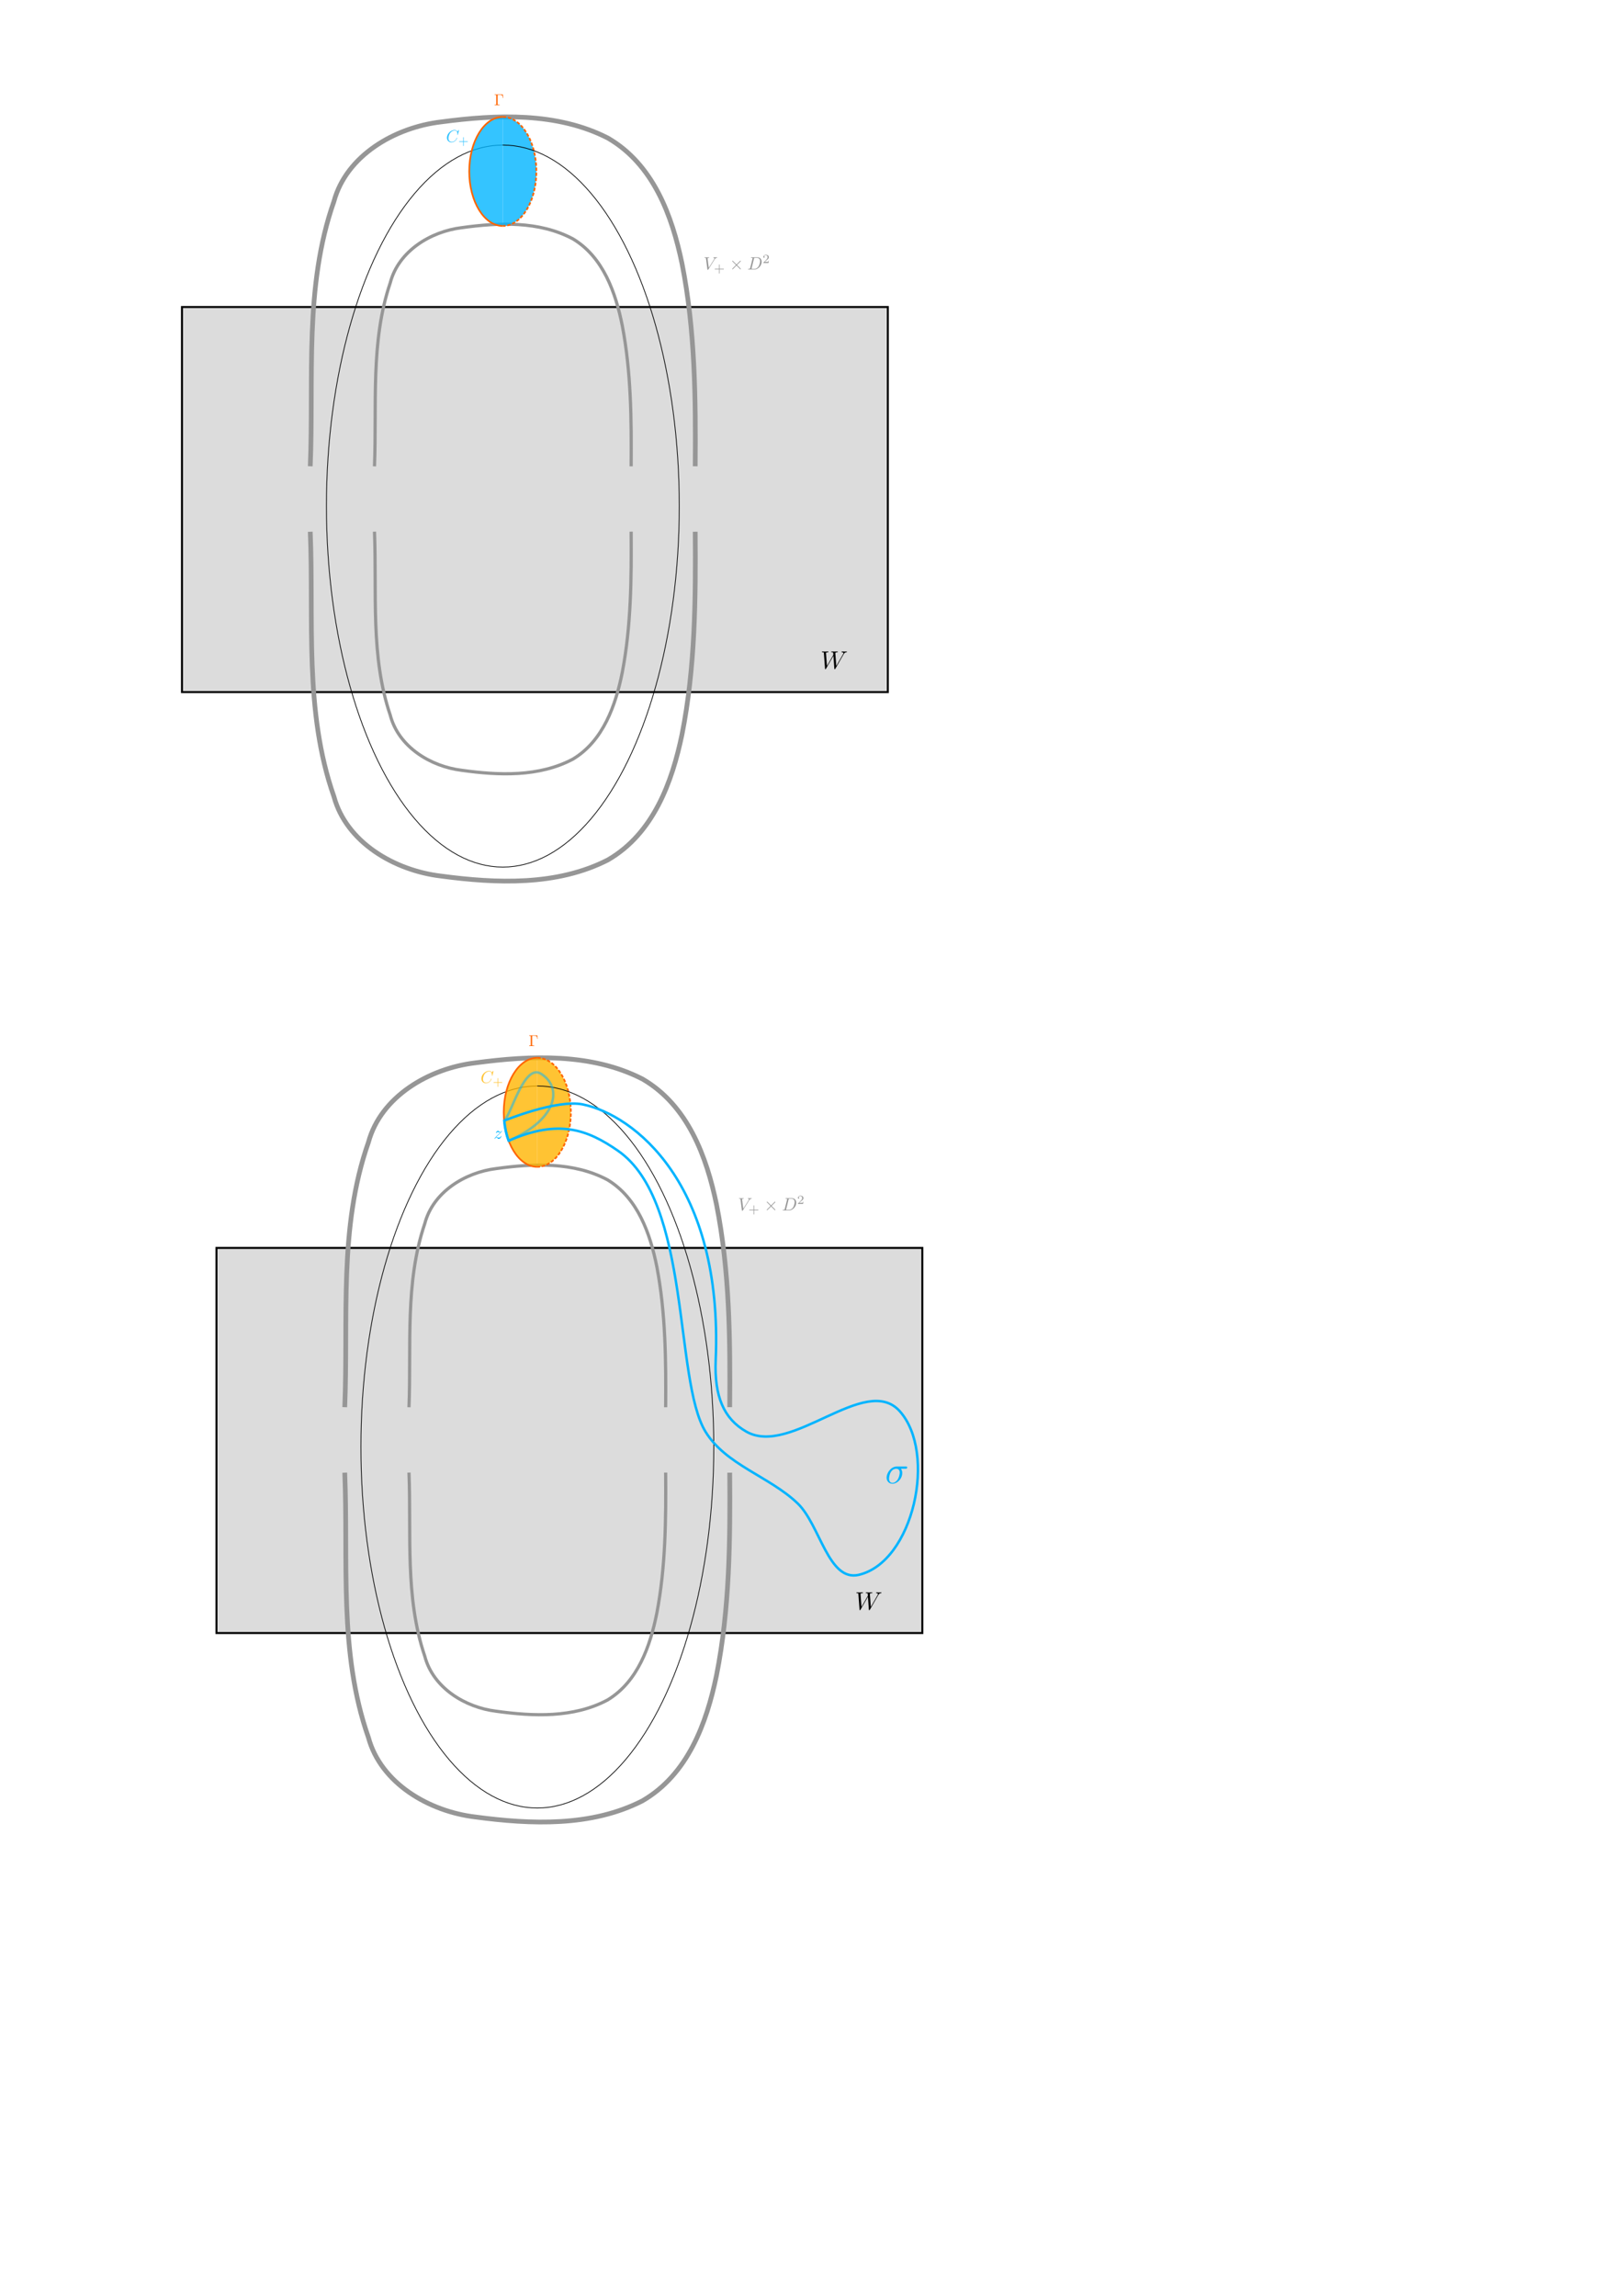 <?xml version="1.0" encoding="UTF-8" standalone="no"?>
<!-- Created with Inkscape (http://www.inkscape.org/) -->

<svg
   width="210mm"
   height="297mm"
   viewBox="0 0 210 297"
   version="1.1"
   id="svg1"
   inkscape:version="1.3.2 (1:1.3.2+202311252150+091e20ef0f)"
   sodipodi:docname="obstruction_proof_sketch.svg"
   xmlns:inkscape="http://www.inkscape.org/namespaces/inkscape"
   xmlns:sodipodi="http://sodipodi.sourceforge.net/DTD/sodipodi-0.dtd"
   xmlns="http://www.w3.org/2000/svg"
   xmlns:svg="http://www.w3.org/2000/svg"
   xmlns:ns8="http://www.iki.fi/pav/software/textext/">
  <sodipodi:namedview
     id="namedview1"
     pagecolor="#ffffff"
     bordercolor="#666666"
     borderopacity="1.0"
     inkscape:showpageshadow="2"
     inkscape:pageopacity="0.0"
     inkscape:pagecheckerboard="0"
     inkscape:deskcolor="#d1d1d1"
     inkscape:document-units="mm"
     showgrid="true"
     inkscape:zoom="3.9557653"
     inkscape:cx="297.28761"
     inkscape:cy="546.29126"
     inkscape:window-width="1920"
     inkscape:window-height="1016"
     inkscape:window-x="0"
     inkscape:window-y="27"
     inkscape:window-maximized="1"
     inkscape:current-layer="layer1">
    <inkscape:grid
       id="grid1"
       units="px"
       originx="0"
       originy="0"
       spacingx="0.265"
       spacingy="0.265"
       empcolor="#0099e5"
       empopacity="0.302"
       color="#0099e5"
       opacity="0.149"
       empspacing="5"
       dotted="false"
       gridanglex="30"
       gridanglez="30"
       visible="true" />
  </sodipodi:namedview>
  <defs
     id="defs1">
    <g
       id="id-151b6bc8-41fd-49b7-8300-4b1b5c74a293-1">
      <symbol
         overflow="visible"
         id="id-8494d955-6831-462c-835d-9800a6e39cf9-9">
        <path
           style="stroke:none;stroke-width:0"
           d=""
           id="id-bd207236-772c-40ab-a61f-6b3adb3985a3-4" />
      </symbol>
      <symbol
         overflow="visible"
         id="id-026bc854-5701-4bfa-bcdc-5c7ae09a3c25-7">
        <path
           style="stroke:none;stroke-width:0"
           d="m 7.578,-6.922 c 0,-0.031 -0.016,-0.109 -0.109,-0.109 -0.031,0 -0.047,0.016 -0.156,0.125 L 6.625,-6.141 C 6.531,-6.281 6.078,-7.031 4.969,-7.031 2.734,-7.031 0.5,-4.828 0.5,-2.516 0.5,-0.875 1.672,0.219 3.203,0.219 c 0.859,0 1.625,-0.391 2.156,-0.859 0.922,-0.812 1.094,-1.719 1.094,-1.75 C 6.453,-2.5 6.344,-2.5 6.328,-2.5 c -0.062,0 -0.109,0.031 -0.125,0.109 -0.094,0.281 -0.328,1 -1.016,1.578 -0.688,0.547 -1.312,0.719 -1.828,0.719 -0.891,0 -1.953,-0.516 -1.953,-2.062 0,-0.578 0.203,-2.188 1.203,-3.359 0.609,-0.703 1.547,-1.203 2.438,-1.203 1.016,0 1.609,0.766 1.609,1.922 0,0.406 -0.031,0.406 -0.031,0.516 0,0.094 0.109,0.094 0.141,0.094 0.125,0 0.125,-0.016 0.188,-0.203 z m 0,0"
           id="id-abbdba70-af87-4e12-ae92-778314fee786-8" />
      </symbol>
      <symbol
         overflow="visible"
         id="id-0503c4ea-2f07-4cee-b279-e8e18cef6759-4">
        <path
           style="stroke:none;stroke-width:0"
           d=""
           id="id-291eaa16-7f04-4790-aae0-12f3b28bb311-5" />
      </symbol>
      <symbol
         overflow="visible"
         id="id-d37180bf-4426-4cf3-b5d6-43b42fe8811e-0">
        <path
           style="stroke:none;stroke-width:0"
           d="m 3.219,-1.578 h 2.141 c 0.094,0 0.25,0 0.25,-0.156 0,-0.188 -0.156,-0.188 -0.25,-0.188 H 3.219 V -4.062 c 0,-0.078 0,-0.25 -0.156,-0.25 -0.172,0 -0.172,0.156 -0.172,0.25 v 2.141 H 0.75 c -0.094,0 -0.266,0 -0.266,0.172 0,0.172 0.156,0.172 0.266,0.172 H 2.891 V 0.562 c 0,0.094 0,0.266 0.156,0.266 0.172,0 0.172,-0.172 0.172,-0.266 z m 0,0"
           id="id-34a49773-2e4d-4486-be10-2552b35d87c5-3" />
      </symbol>
    </g>
    <g
       id="id-35de05c7-fa53-4814-adef-ecd2354c2d75-5">
      <symbol
         overflow="visible"
         id="id-0288f218-a482-46d3-b474-0944b46a5397-5">
        <path
           style="stroke:none;stroke-width:0"
           d=""
           id="id-f900d553-4046-49e8-83ce-1f5c0b186bb6-4" />
      </symbol>
      <symbol
         overflow="visible"
         id="id-9c0a028d-a66a-421c-8000-e35ecd669fb2-7">
        <path
           style="stroke:none;stroke-width:0"
           d="m 5.516,-6.781 h -5.188 v 0.312 H 0.562 c 0.766,0 0.797,0.109 0.797,0.469 v 5.219 c 0,0.359 -0.031,0.469 -0.797,0.469 H 0.328 V 0 c 0.344,-0.031 1.125,-0.031 1.516,-0.031 0.406,0 1.312,0 1.672,0.031 V -0.312 H 3.188 C 2.25,-0.312 2.25,-0.438 2.25,-0.781 v -5.297 c 0,-0.328 0.016,-0.391 0.484,-0.391 h 1.031 c 1.422,0 1.625,0.594 1.781,1.938 h 0.25 z m 0,0"
           id="id-f31309a5-5a28-486b-bf80-9fd843e55ee1-6" />
      </symbol>
    </g>
    <g
       id="id-32c52492-b689-4d3c-878b-4e4131ea0bfa-5">
      <symbol
         overflow="visible"
         id="id-1aec912f-5a97-4682-b8d1-70a196425c98-2">
        <path
           style="stroke:none"
           d=""
           id="id-b1bd859d-58ec-4a51-bed7-34b2e52b0382-5" />
      </symbol>
      <symbol
         overflow="visible"
         id="id-9dd11ca7-9ae1-4dde-8e01-8e0c734830ef-4">
        <path
           style="stroke:none"
           d="m 9.141,-5.656 c 0.25,-0.438 0.484,-0.797 1.125,-0.844 0.078,-0.016 0.188,-0.016 0.188,-0.203 0,-0.031 -0.047,-0.109 -0.125,-0.109 -0.234,0 -0.516,0.031 -0.766,0.031 -0.344,0 -0.703,-0.031 -1.047,-0.031 -0.047,0 -0.188,0 -0.188,0.188 0,0.109 0.094,0.125 0.156,0.125 0.234,0.016 0.594,0.094 0.594,0.391 0,0.109 -0.062,0.188 -0.141,0.328 L 6.25,-1.094 5.875,-6.031 c 0,-0.203 -0.016,-0.453 0.703,-0.469 0.172,0 0.266,0 0.266,-0.203 0,-0.094 -0.109,-0.109 -0.141,-0.109 -0.406,0 -0.828,0.031 -1.219,0.031 -0.234,0 -0.812,-0.031 -1.047,-0.031 -0.062,0 -0.188,0 -0.188,0.203 C 4.25,-6.5 4.344,-6.5 4.484,-6.5 4.922,-6.5 5,-6.438 5.016,-6.25 l 0.062,0.766 -2.531,4.391 -0.375,-5.047 c 0,-0.125 0,-0.344 0.766,-0.359 0.094,0 0.203,0 0.203,-0.203 C 3.141,-6.812 3.016,-6.812 3,-6.812 c -0.391,0 -0.812,0.031 -1.219,0.031 -0.359,0 -0.719,-0.031 -1.047,-0.031 -0.062,0 -0.188,0 -0.188,0.188 0,0.125 0.094,0.125 0.25,0.125 0.5,0 0.516,0.094 0.531,0.375 l 0.453,6.078 c 0,0.188 0.016,0.266 0.156,0.266 0.109,0 0.141,-0.062 0.234,-0.203 l 2.938,-5.094 0.359,5.031 C 5.5,0.172 5.516,0.219 5.625,0.219 c 0.141,0 0.203,-0.094 0.25,-0.188 z m 0,0"
           id="id-18a7374f-53e4-4ade-b223-1bfb69ea3461-7" />
      </symbol>
    </g>
    <g
       id="id-786385c2-4cec-46dd-9873-154b09e6eb75-6">
      <symbol
         overflow="visible"
         id="id-3973fdb3-65ea-4a32-a1cf-965d57a1d6ac-8">
        <path
           style="stroke:none;stroke-width:0"
           d=""
           id="id-d511f94b-835d-43c7-b978-6fd0d56c972e-8" />
      </symbol>
      <symbol
         overflow="visible"
         id="id-2870020e-42f1-4dd7-9922-c6ece76f8b24-4">
        <path
           style="stroke:none;stroke-width:0"
           d="M 6.266,-5.672 C 6.75,-6.453 7.172,-6.484 7.531,-6.5 c 0.125,-0.016 0.141,-0.172 0.141,-0.188 0,-0.078 -0.062,-0.125 -0.141,-0.125 -0.25,0 -0.547,0.031 -0.812,0.031 -0.328,0 -0.672,-0.031 -0.984,-0.031 -0.062,0 -0.188,0 -0.188,0.188 0,0.109 0.078,0.125 0.156,0.125 0.266,0.016 0.453,0.125 0.453,0.328 0,0.156 -0.141,0.375 -0.141,0.375 l -3.062,4.875 -0.688,-5.281 C 2.266,-6.375 2.5,-6.5 2.953,-6.5 c 0.141,0 0.25,0 0.25,-0.203 0,-0.078 -0.078,-0.109 -0.125,-0.109 -0.406,0 -0.828,0.031 -1.25,0.031 -0.172,0 -0.359,0 -0.547,0 -0.172,0 -0.359,-0.031 -0.531,-0.031 -0.078,0 -0.188,0 -0.188,0.188 0,0.125 0.078,0.125 0.25,0.125 0.547,0 0.562,0.094 0.594,0.344 L 2.188,-0.016 C 2.219,0.188 2.266,0.219 2.391,0.219 c 0.156,0 0.203,-0.047 0.281,-0.172 z m 0,0"
           id="id-d9dc09e9-aa55-4735-997c-5f84104bd03e-3" />
      </symbol>
      <symbol
         overflow="visible"
         id="id-1c7e9ce1-a280-4f28-a83f-a67743464faa-1">
        <path
           style="stroke:none;stroke-width:0"
           d="m 1.578,-0.781 c -0.094,0.391 -0.109,0.469 -0.906,0.469 -0.156,0 -0.266,0 -0.266,0.188 C 0.406,0 0.484,0 0.672,0 h 3.312 c 2.062,0 4.031,-2.109 4.031,-4.281 0,-1.406 -0.844,-2.531 -2.344,-2.531 h -3.344 c -0.188,0 -0.297,0 -0.297,0.188 0,0.125 0.078,0.125 0.281,0.125 0.125,0 0.312,0.016 0.422,0.016 0.172,0.031 0.219,0.047 0.219,0.172 0,0.031 0,0.062 -0.031,0.188 z M 3.734,-6.125 C 3.828,-6.469 3.844,-6.5 4.281,-6.5 h 1.062 c 0.969,0 1.797,0.531 1.797,1.844 0,0.484 -0.188,2.125 -1.047,3.219 -0.281,0.375 -1.062,1.125 -2.297,1.125 h -1.125 c -0.141,0 -0.156,0 -0.219,0 -0.094,-0.016 -0.125,-0.031 -0.125,-0.109 0,-0.031 0,-0.047 0.047,-0.219 z m 0,0"
           id="id-e22a325d-c6ff-449e-aadc-1fb06e70ca5f-4" />
      </symbol>
      <symbol
         overflow="visible"
         id="id-814a1657-8202-4189-b694-b1687d7be875-9">
        <path
           style="stroke:none;stroke-width:0"
           d=""
           id="id-f455eb5e-cc31-4d10-afda-751c03777e7c-2" />
      </symbol>
      <symbol
         overflow="visible"
         id="id-4e3626f3-5e92-44fe-975d-786c0f442615-0">
        <path
           style="stroke:none;stroke-width:0"
           d="m 3.219,-1.578 h 2.141 c 0.094,0 0.25,0 0.25,-0.156 0,-0.188 -0.156,-0.188 -0.25,-0.188 H 3.219 V -4.062 c 0,-0.078 0,-0.25 -0.156,-0.25 -0.172,0 -0.172,0.156 -0.172,0.25 v 2.141 H 0.75 c -0.094,0 -0.266,0 -0.266,0.172 0,0.172 0.156,0.172 0.266,0.172 H 2.891 V 0.562 c 0,0.094 0,0.266 0.156,0.266 0.172,0 0.172,-0.172 0.172,-0.266 z m 0,0"
           id="id-564c5f07-b073-4543-be96-9431932cad1c-6" />
      </symbol>
      <symbol
         overflow="visible"
         id="id-4bee99a6-40c5-43ef-a57b-abbd89c19f56-8">
        <path
           style="stroke:none;stroke-width:0"
           d="M 3.516,-1.266 H 3.281 c -0.016,0.156 -0.094,0.562 -0.188,0.625 C 3.047,-0.594 2.516,-0.594 2.406,-0.594 H 1.125 c 0.734,-0.641 0.984,-0.844 1.391,-1.172 0.516,-0.406 1,-0.844 1,-1.5 0,-0.844 -0.734,-1.359 -1.625,-1.359 -0.859,0 -1.453,0.609 -1.453,1.25 0,0.344 0.297,0.391 0.375,0.391 0.156,0 0.359,-0.125 0.359,-0.375 0,-0.125 -0.047,-0.375 -0.406,-0.375 C 0.984,-4.219 1.453,-4.375 1.781,-4.375 c 0.703,0 1.062,0.547 1.062,1.109 0,0.609 -0.438,1.078 -0.656,1.328 L 0.516,-0.266 C 0.438,-0.203 0.438,-0.188 0.438,0 h 2.875 z m 0,0"
           id="id-7d189818-98e6-4d4d-8746-afffacf073a6-9" />
      </symbol>
      <symbol
         overflow="visible"
         id="id-7c6a8ecb-1ba4-4a4f-8d4f-f3e955d7fdd3-2">
        <path
           style="stroke:none;stroke-width:0"
           d=""
           id="id-c788c2c1-db2f-4b40-9f92-aa4849d2f83e-6" />
      </symbol>
      <symbol
         overflow="visible"
         id="id-cd6a8d72-f01f-407a-a890-46f191d12d10-6">
        <path
           style="stroke:none;stroke-width:0"
           d="M 3.875,-2.766 1.891,-4.75 C 1.766,-4.875 1.75,-4.891 1.672,-4.891 1.562,-4.891 1.469,-4.812 1.469,-4.688 c 0,0.062 0.016,0.078 0.125,0.188 l 2,2 -2,2.016 c -0.109,0.109 -0.125,0.125 -0.125,0.188 0,0.125 0.094,0.203 0.203,0.203 0.078,0 0.094,-0.016 0.219,-0.141 L 3.875,-2.219 l 2.062,2.062 c 0.016,0.016 0.078,0.062 0.141,0.062 0.125,0 0.203,-0.078 0.203,-0.203 0,-0.016 0,-0.047 -0.031,-0.109 C 6.234,-0.422 4.656,-1.984 4.156,-2.5 l 1.828,-1.812 c 0.047,-0.062 0.203,-0.188 0.25,-0.25 0,-0.016 0.047,-0.062 0.047,-0.125 0,-0.125 -0.078,-0.203 -0.203,-0.203 C 6,-4.891 5.969,-4.859 5.859,-4.75 Z m 0,0"
           id="id-7f1ea3ad-d882-4f62-ae50-f838ca1d5ffa-4" />
      </symbol>
    </g>
  </defs>
  <g
     inkscape:label="Layer 1"
     inkscape:groupmode="layer"
     id="layer1">
    <g
       id="g5"
       transform="matrix(1.569,0,0,1.569,-26.27,-14.249)">
      <rect
         style="fill:#dcdcdc;fill-opacity:1;stroke:#000000;stroke-width:0.165;stroke-dasharray:none;stroke-opacity:1"
         id="rect1"
         width="58.208"
         height="31.75"
         x="31.75"
         y="34.396" />
      <path
         style="fill:none;stroke:#969696;stroke-width:0.265px;stroke-linecap:butt;stroke-linejoin:miter;stroke-opacity:1"
         d="m 47.625,47.532 c 0.199,-5.05 -0.347,-10.258 1.301,-15.132 0.681,-2.618 3.331,-4.231 5.89,-4.545 3.054,-0.423 6.372,-0.568 9.176,0.924 2.503,1.507 3.531,4.451 4.072,7.169 0.727,3.811 0.756,7.719 0.727,11.585"
         id="path1" />
      <path
         style="fill:none;stroke:#969696;stroke-width:0.389px;stroke-linecap:butt;stroke-linejoin:miter;stroke-opacity:1"
         d="m 42.329,47.525 c 0.298,-7.286 -0.521,-14.801 1.951,-21.833 1.022,-3.777 4.995,-6.105 8.834,-6.558 4.581,-0.611 9.556,-0.819 13.763,1.333 3.754,2.175 5.295,6.423 6.108,10.344 1.09,5.498 1.134,11.137 1.09,16.715"
         id="path1-6" />
      <path
         style="fill:none;stroke:#969696;stroke-width:0.265px;stroke-linecap:butt;stroke-linejoin:miter;stroke-opacity:1"
         d="m 47.625,52.917 c 0.199,5.05 -0.347,10.258 1.301,15.132 0.681,2.618 3.331,4.231 5.89,4.545 3.054,0.423 6.372,0.568 9.176,-0.924 2.503,-1.507 3.531,-4.451 4.072,-7.169 0.727,-3.811 0.756,-7.719 0.727,-11.585"
         id="path1-2" />
      <path
         style="fill:none;stroke:#969696;stroke-width:0.389px;stroke-linecap:butt;stroke-linejoin:miter;stroke-opacity:1"
         d="m 42.329,52.924 c 0.298,7.286 -0.521,14.801 1.951,21.833 1.022,3.777 4.995,6.105 8.834,6.558 4.581,0.611 9.556,0.819 13.763,-1.333 3.754,-2.175 5.295,-6.423 6.108,-10.344 1.09,-5.498 1.134,-11.137 1.09,-16.715"
         id="path1-6-3" />
      <path
         style="fill:#00b5ff;fill-opacity:0.797;stroke:#ff6400;stroke-width:0.14;stroke-dasharray:0.28, 0.14;stroke-dashoffset:0"
         d="m 58.208,18.721 c 1.528,0 2.767,2.013 2.767,4.495 0,2.483 -1.239,4.495 -2.767,4.495"
         id="path4" />
      <ellipse
         style="fill:none;fill-opacity:1;stroke:#000000;stroke-width:0.062;stroke-dasharray:none;stroke-dashoffset:0;stroke-opacity:1"
         id="path2"
         cx="58.212"
         cy="50.808"
         rx="14.549"
         ry="29.766" />
      <path
         style="fill:#00b5ff;fill-opacity:0.796;stroke:#ff6400;stroke-width:0.14"
         d="m 58.208,27.711 c -1.528,0 -2.767,-2.013 -2.767,-4.495 0,-2.483 1.239,-4.495 2.767,-4.495"
         id="path3" />
      <g
         transform="matrix(0.141,0,0,0.141,53.598,19.8)"
         ns8:version="1.10.2"
         ns8:texconverter="pdflatex"
         ns8:pdfconverter="inkscape"
         ns8:text="$C_+$"
         ns8:preamble="/home/josua/.config/inkscape/extensions/textext/default_packages.tex"
         ns8:scale="1.0"
         ns8:alignment="middle center"
         ns8:stroke-to-path="0"
         ns8:inkscapeversion="1.3.2"
         id="g795"
         ns8:jacobian_sqrt="0.352778"
         style="fill:#00b5ff;fill-opacity:0.797">
        <defs
           id="id-fcd63e49-e697-4f49-810a-761b93f033c8">
          <g
             id="id-151b6bc8-41fd-49b7-8300-4b1b5c74a293">
            <symbol
               overflow="visible"
               id="id-8494d955-6831-462c-835d-9800a6e39cf9">
              <path
                 style="stroke:none;stroke-width:0"
                 d=""
                 id="id-bd207236-772c-40ab-a61f-6b3adb3985a3" />
            </symbol>
            <symbol
               overflow="visible"
               id="id-026bc854-5701-4bfa-bcdc-5c7ae09a3c25">
              <path
                 style="stroke:none;stroke-width:0"
                 d="m 7.578,-6.922 c 0,-0.031 -0.016,-0.109 -0.109,-0.109 -0.031,0 -0.047,0.016 -0.156,0.125 L 6.625,-6.141 C 6.531,-6.281 6.078,-7.031 4.969,-7.031 2.734,-7.031 0.5,-4.828 0.5,-2.516 0.5,-0.875 1.672,0.219 3.203,0.219 c 0.859,0 1.625,-0.391 2.156,-0.859 0.922,-0.812 1.094,-1.719 1.094,-1.75 C 6.453,-2.5 6.344,-2.5 6.328,-2.5 c -0.062,0 -0.109,0.031 -0.125,0.109 -0.094,0.281 -0.328,1 -1.016,1.578 -0.688,0.547 -1.312,0.719 -1.828,0.719 -0.891,0 -1.953,-0.516 -1.953,-2.062 0,-0.578 0.203,-2.188 1.203,-3.359 0.609,-0.703 1.547,-1.203 2.438,-1.203 1.016,0 1.609,0.766 1.609,1.922 0,0.406 -0.031,0.406 -0.031,0.516 0,0.094 0.109,0.094 0.141,0.094 0.125,0 0.125,-0.016 0.188,-0.203 z m 0,0"
                 id="id-abbdba70-af87-4e12-ae92-778314fee786" />
            </symbol>
            <symbol
               overflow="visible"
               id="id-0503c4ea-2f07-4cee-b279-e8e18cef6759">
              <path
                 style="stroke:none;stroke-width:0"
                 d=""
                 id="id-291eaa16-7f04-4790-aae0-12f3b28bb311" />
            </symbol>
            <symbol
               overflow="visible"
               id="id-d37180bf-4426-4cf3-b5d6-43b42fe8811e">
              <path
                 style="stroke:none;stroke-width:0"
                 d="m 3.219,-1.578 h 2.141 c 0.094,0 0.25,0 0.25,-0.156 0,-0.188 -0.156,-0.188 -0.25,-0.188 H 3.219 V -4.062 c 0,-0.078 0,-0.25 -0.156,-0.25 -0.172,0 -0.172,0.156 -0.172,0.25 v 2.141 H 0.75 c -0.094,0 -0.266,0 -0.266,0.172 0,0.172 0.156,0.172 0.266,0.172 H 2.891 V 0.562 c 0,0.094 0,0.266 0.156,0.266 0.172,0 0.172,-0.172 0.172,-0.266 z m 0,0"
                 id="id-34a49773-2e4d-4486-be10-2552b35d87c5" />
            </symbol>
          </g>
        </defs>
        <g
           id="id-28f83e67-3748-4c5c-b698-6ebee80a4672"
           transform="translate(-149.212,-127.734)"
           style="fill:#00b5ff;fill-opacity:0.797">
          <g
             style="fill:#00b5ff;fill-opacity:0.797"
             id="id-c30757ad-0a3c-4343-b79e-d3de60a9451c">
            <g
               transform="translate(148.712,134.765)"
               id="g1280"
               style="fill:#00b5ff;fill-opacity:0.797">
              <path
                 style="fill:#00b5ff;fill-opacity:0.797;stroke:none;stroke-width:0"
                 d="m 7.578,-6.922 c 0,-0.031 -0.016,-0.109 -0.109,-0.109 -0.031,0 -0.047,0.016 -0.156,0.125 L 6.625,-6.141 C 6.531,-6.281 6.078,-7.031 4.969,-7.031 2.734,-7.031 0.5,-4.828 0.5,-2.516 0.5,-0.875 1.672,0.219 3.203,0.219 c 0.859,0 1.625,-0.391 2.156,-0.859 0.922,-0.812 1.094,-1.719 1.094,-1.75 C 6.453,-2.5 6.344,-2.5 6.328,-2.5 c -0.062,0 -0.109,0.031 -0.125,0.109 -0.094,0.281 -0.328,1 -1.016,1.578 -0.688,0.547 -1.312,0.719 -1.828,0.719 -0.891,0 -1.953,-0.516 -1.953,-2.062 0,-0.578 0.203,-2.188 1.203,-3.359 0.609,-0.703 1.547,-1.203 2.438,-1.203 1.016,0 1.609,0.766 1.609,1.922 0,0.406 -0.031,0.406 -0.031,0.516 0,0.094 0.109,0.094 0.141,0.094 0.125,0 0.125,-0.016 0.188,-0.203 z m 0,0"
                 id="id-e72cb92e-76c2-4f89-9136-fe0c611373cd" />
            </g>
          </g>
          <g
             style="fill:#00b5ff;fill-opacity:0.797"
             id="id-feb1a985-be54-4f10-b929-cad4b7cdd498">
            <g
               transform="translate(155.833,136.259)"
               id="g9265"
               style="fill:#00b5ff;fill-opacity:0.797">
              <path
                 style="fill:#00b5ff;fill-opacity:0.797;stroke:none;stroke-width:0"
                 d="m 3.219,-1.578 h 2.141 c 0.094,0 0.25,0 0.25,-0.156 0,-0.188 -0.156,-0.188 -0.25,-0.188 H 3.219 V -4.062 c 0,-0.078 0,-0.25 -0.156,-0.25 -0.172,0 -0.172,0.156 -0.172,0.25 v 2.141 H 0.75 c -0.094,0 -0.266,0 -0.266,0.172 0,0.172 0.156,0.172 0.266,0.172 H 2.891 V 0.562 c 0,0.094 0,0.266 0.156,0.266 0.172,0 0.172,-0.172 0.172,-0.266 z m 0,0"
                 id="id-b0caa231-a84a-41e6-b7e9-1e890cd4f088" />
            </g>
          </g>
        </g>
      </g>
      <g
         transform="matrix(0.131,0,0,0.131,57.53,16.868)"
         ns8:version="1.10.2"
         ns8:texconverter="pdflatex"
         ns8:pdfconverter="inkscape"
         ns8:text="$\\Gamma$"
         ns8:preamble="/home/josua/.config/inkscape/extensions/textext/default_packages.tex"
         ns8:scale="1.0"
         ns8:alignment="middle center"
         ns8:stroke-to-path="0"
         ns8:inkscapeversion="1.3.2"
         id="g6298"
         ns8:jacobian_sqrt="0.352778"
         style="fill:#ff6400;fill-opacity:1;stroke-width:1.002;stroke-dasharray:none">
        <defs
           id="id-af9228ed-de67-4e45-b0dc-f84176f07af5">
          <g
             id="id-35de05c7-fa53-4814-adef-ecd2354c2d75">
            <symbol
               overflow="visible"
               id="id-0288f218-a482-46d3-b474-0944b46a5397">
              <path
                 style="stroke:none;stroke-width:0"
                 d=""
                 id="id-f900d553-4046-49e8-83ce-1f5c0b186bb6" />
            </symbol>
            <symbol
               overflow="visible"
               id="id-9c0a028d-a66a-421c-8000-e35ecd669fb2">
              <path
                 style="stroke:none;stroke-width:0"
                 d="m 5.516,-6.781 h -5.188 v 0.312 H 0.562 c 0.766,0 0.797,0.109 0.797,0.469 v 5.219 c 0,0.359 -0.031,0.469 -0.797,0.469 H 0.328 V 0 c 0.344,-0.031 1.125,-0.031 1.516,-0.031 0.406,0 1.312,0 1.672,0.031 V -0.312 H 3.188 C 2.25,-0.312 2.25,-0.438 2.25,-0.781 v -5.297 c 0,-0.328 0.016,-0.391 0.484,-0.391 h 1.031 c 1.422,0 1.625,0.594 1.781,1.938 h 0.25 z m 0,0"
                 id="id-f31309a5-5a28-486b-bf80-9fd843e55ee1" />
            </symbol>
          </g>
        </defs>
        <g
           id="id-3ff6f5f6-e363-4cfa-831e-5e91e16cedd7"
           transform="translate(-149.04,-127.984)"
           style="fill:#ff6400;fill-opacity:1;stroke-width:1.002;stroke-dasharray:none">
          <g
             style="fill:#ff6400;fill-opacity:1;stroke-width:1.002;stroke-dasharray:none"
             id="id-38994521-149d-4cc1-9a58-f03aff9c72ac">
            <g
               transform="translate(148.712,134.765)"
               id="g4505"
               style="fill:#ff6400;fill-opacity:1;stroke-width:1.002;stroke-dasharray:none">
              <path
                 style="fill:#ff6400;fill-opacity:1;stroke:none;stroke-width:1.002;stroke-dasharray:none"
                 d="m 5.516,-6.781 h -5.188 v 0.312 H 0.562 c 0.766,0 0.797,0.109 0.797,0.469 v 5.219 c 0,0.359 -0.031,0.469 -0.797,0.469 H 0.328 V 0 c 0.344,-0.031 1.125,-0.031 1.516,-0.031 0.406,0 1.312,0 1.672,0.031 V -0.312 H 3.188 C 2.25,-0.312 2.25,-0.438 2.25,-0.781 v -5.297 c 0,-0.328 0.016,-0.391 0.484,-0.391 h 1.031 c 1.422,0 1.625,0.594 1.781,1.938 h 0.25 z m 0,0"
                 id="id-ec9ccaa0-91dc-4452-b881-aa60910afb38" />
            </g>
          </g>
        </g>
      </g>
      <g
         transform="matrix(0.208,0,0,0.208,84.523,62.798)"
         ns8:version="1.10.2"
         ns8:texconverter="pdflatex"
         ns8:pdfconverter="inkscape"
         ns8:text="$W$"
         ns8:preamble="/home/josua/.config/inkscape/extensions/textext/default_packages.tex"
         ns8:scale="0.38510303930517215"
         ns8:alignment="middle center"
         ns8:stroke-to-path="0"
         ns8:inkscapeversion="1.3.2"
         id="g9036"
         ns8:jacobian_sqrt="0.135856">
        <defs
           id="id-af7fd3ea-5672-498f-9e73-a615815e0234">
          <g
             id="id-32c52492-b689-4d3c-878b-4e4131ea0bfa">
            <symbol
               overflow="visible"
               id="id-1aec912f-5a97-4682-b8d1-70a196425c98">
              <path
                 style="stroke:none"
                 d=""
                 id="id-b1bd859d-58ec-4a51-bed7-34b2e52b0382" />
            </symbol>
            <symbol
               overflow="visible"
               id="id-9dd11ca7-9ae1-4dde-8e01-8e0c734830ef">
              <path
                 style="stroke:none"
                 d="m 9.141,-5.656 c 0.25,-0.438 0.484,-0.797 1.125,-0.844 0.078,-0.016 0.188,-0.016 0.188,-0.203 0,-0.031 -0.047,-0.109 -0.125,-0.109 -0.234,0 -0.516,0.031 -0.766,0.031 -0.344,0 -0.703,-0.031 -1.047,-0.031 -0.047,0 -0.188,0 -0.188,0.188 0,0.109 0.094,0.125 0.156,0.125 0.234,0.016 0.594,0.094 0.594,0.391 0,0.109 -0.062,0.188 -0.141,0.328 L 6.25,-1.094 5.875,-6.031 c 0,-0.203 -0.016,-0.453 0.703,-0.469 0.172,0 0.266,0 0.266,-0.203 0,-0.094 -0.109,-0.109 -0.141,-0.109 -0.406,0 -0.828,0.031 -1.219,0.031 -0.234,0 -0.812,-0.031 -1.047,-0.031 -0.062,0 -0.188,0 -0.188,0.203 C 4.25,-6.5 4.344,-6.5 4.484,-6.5 4.922,-6.5 5,-6.438 5.016,-6.25 l 0.062,0.766 -2.531,4.391 -0.375,-5.047 c 0,-0.125 0,-0.344 0.766,-0.359 0.094,0 0.203,0 0.203,-0.203 C 3.141,-6.812 3.016,-6.812 3,-6.812 c -0.391,0 -0.812,0.031 -1.219,0.031 -0.359,0 -0.719,-0.031 -1.047,-0.031 -0.062,0 -0.188,0 -0.188,0.188 0,0.125 0.094,0.125 0.25,0.125 0.5,0 0.516,0.094 0.531,0.375 l 0.453,6.078 c 0,0.188 0.016,0.266 0.156,0.266 0.109,0 0.141,-0.062 0.234,-0.203 l 2.938,-5.094 0.359,5.031 C 5.5,0.172 5.516,0.219 5.625,0.219 c 0.141,0 0.203,-0.094 0.25,-0.188 z m 0,0"
                 id="id-18a7374f-53e4-4ade-b223-1bfb69ea3461" />
            </symbol>
          </g>
        </defs>
        <g
           id="id-98f85690-1d61-4d64-ae21-82e257d34003"
           transform="translate(-149.259,-127.953)">
          <g
             style="fill:#000000;fill-opacity:1"
             id="id-61991a52-cc12-4637-a567-fd7658a1b3de">
            <g
               transform="translate(148.712,134.765)"
               id="g1300">
              <path
                 style="stroke:none"
                 d="m 9.141,-5.656 c 0.25,-0.438 0.484,-0.797 1.125,-0.844 0.078,-0.016 0.188,-0.016 0.188,-0.203 0,-0.031 -0.047,-0.109 -0.125,-0.109 -0.234,0 -0.516,0.031 -0.766,0.031 -0.344,0 -0.703,-0.031 -1.047,-0.031 -0.047,0 -0.188,0 -0.188,0.188 0,0.109 0.094,0.125 0.156,0.125 0.234,0.016 0.594,0.094 0.594,0.391 0,0.109 -0.062,0.188 -0.141,0.328 L 6.25,-1.094 5.875,-6.031 c 0,-0.203 -0.016,-0.453 0.703,-0.469 0.172,0 0.266,0 0.266,-0.203 0,-0.094 -0.109,-0.109 -0.141,-0.109 -0.406,0 -0.828,0.031 -1.219,0.031 -0.234,0 -0.812,-0.031 -1.047,-0.031 -0.062,0 -0.188,0 -0.188,0.203 C 4.25,-6.5 4.344,-6.5 4.484,-6.5 4.922,-6.5 5,-6.438 5.016,-6.25 l 0.062,0.766 -2.531,4.391 -0.375,-5.047 c 0,-0.125 0,-0.344 0.766,-0.359 0.094,0 0.203,0 0.203,-0.203 C 3.141,-6.812 3.016,-6.812 3,-6.812 c -0.391,0 -0.812,0.031 -1.219,0.031 -0.359,0 -0.719,-0.031 -1.047,-0.031 -0.062,0 -0.188,0 -0.188,0.188 0,0.125 0.094,0.125 0.25,0.125 0.5,0 0.516,0.094 0.531,0.375 l 0.453,6.078 c 0,0.188 0.016,0.266 0.156,0.266 0.109,0 0.141,-0.062 0.234,-0.203 l 2.938,-5.094 0.359,5.031 C 5.5,0.172 5.516,0.219 5.625,0.219 c 0.141,0 0.203,-0.094 0.25,-0.188 z m 0,0"
                 id="id-557a6354-ff78-4c8f-bb0e-e87e6658d36b" />
            </g>
          </g>
        </g>
      </g>
      <g
         transform="matrix(0.147,0,0,0.147,74.841,30.087)"
         ns8:version="1.10.2"
         ns8:texconverter="pdflatex"
         ns8:pdfconverter="inkscape"
         ns8:text="$V_+ \\times D^2$"
         ns8:preamble="/home/josua/.config/inkscape/extensions/textext/default_packages.tex"
         ns8:scale="0.38510303930517215"
         ns8:alignment="middle center"
         ns8:stroke-to-path="0"
         ns8:inkscapeversion="1.3.2"
         id="g6049"
         ns8:jacobian_sqrt="0.135856"
         style="fill:#969696;fill-opacity:1">
        <defs
           id="id-44e8b8c0-0422-4cf8-b1a6-ed6b60697ec0">
          <g
             id="id-786385c2-4cec-46dd-9873-154b09e6eb75">
            <symbol
               overflow="visible"
               id="id-3973fdb3-65ea-4a32-a1cf-965d57a1d6ac">
              <path
                 style="stroke:none;stroke-width:0"
                 d=""
                 id="id-d511f94b-835d-43c7-b978-6fd0d56c972e" />
            </symbol>
            <symbol
               overflow="visible"
               id="id-2870020e-42f1-4dd7-9922-c6ece76f8b24">
              <path
                 style="stroke:none;stroke-width:0"
                 d="M 6.266,-5.672 C 6.75,-6.453 7.172,-6.484 7.531,-6.5 c 0.125,-0.016 0.141,-0.172 0.141,-0.188 0,-0.078 -0.062,-0.125 -0.141,-0.125 -0.25,0 -0.547,0.031 -0.812,0.031 -0.328,0 -0.672,-0.031 -0.984,-0.031 -0.062,0 -0.188,0 -0.188,0.188 0,0.109 0.078,0.125 0.156,0.125 0.266,0.016 0.453,0.125 0.453,0.328 0,0.156 -0.141,0.375 -0.141,0.375 l -3.062,4.875 -0.688,-5.281 C 2.266,-6.375 2.5,-6.5 2.953,-6.5 c 0.141,0 0.25,0 0.25,-0.203 0,-0.078 -0.078,-0.109 -0.125,-0.109 -0.406,0 -0.828,0.031 -1.25,0.031 -0.172,0 -0.359,0 -0.547,0 -0.172,0 -0.359,-0.031 -0.531,-0.031 -0.078,0 -0.188,0 -0.188,0.188 0,0.125 0.078,0.125 0.25,0.125 0.547,0 0.562,0.094 0.594,0.344 L 2.188,-0.016 C 2.219,0.188 2.266,0.219 2.391,0.219 c 0.156,0 0.203,-0.047 0.281,-0.172 z m 0,0"
                 id="id-d9dc09e9-aa55-4735-997c-5f84104bd03e" />
            </symbol>
            <symbol
               overflow="visible"
               id="id-1c7e9ce1-a280-4f28-a83f-a67743464faa">
              <path
                 style="stroke:none;stroke-width:0"
                 d="m 1.578,-0.781 c -0.094,0.391 -0.109,0.469 -0.906,0.469 -0.156,0 -0.266,0 -0.266,0.188 C 0.406,0 0.484,0 0.672,0 h 3.312 c 2.062,0 4.031,-2.109 4.031,-4.281 0,-1.406 -0.844,-2.531 -2.344,-2.531 h -3.344 c -0.188,0 -0.297,0 -0.297,0.188 0,0.125 0.078,0.125 0.281,0.125 0.125,0 0.312,0.016 0.422,0.016 0.172,0.031 0.219,0.047 0.219,0.172 0,0.031 0,0.062 -0.031,0.188 z M 3.734,-6.125 C 3.828,-6.469 3.844,-6.5 4.281,-6.5 h 1.062 c 0.969,0 1.797,0.531 1.797,1.844 0,0.484 -0.188,2.125 -1.047,3.219 -0.281,0.375 -1.062,1.125 -2.297,1.125 h -1.125 c -0.141,0 -0.156,0 -0.219,0 -0.094,-0.016 -0.125,-0.031 -0.125,-0.109 0,-0.031 0,-0.047 0.047,-0.219 z m 0,0"
                 id="id-e22a325d-c6ff-449e-aadc-1fb06e70ca5f" />
            </symbol>
            <symbol
               overflow="visible"
               id="id-814a1657-8202-4189-b694-b1687d7be875">
              <path
                 style="stroke:none;stroke-width:0"
                 d=""
                 id="id-f455eb5e-cc31-4d10-afda-751c03777e7c" />
            </symbol>
            <symbol
               overflow="visible"
               id="id-4e3626f3-5e92-44fe-975d-786c0f442615">
              <path
                 style="stroke:none;stroke-width:0"
                 d="m 3.219,-1.578 h 2.141 c 0.094,0 0.25,0 0.25,-0.156 0,-0.188 -0.156,-0.188 -0.25,-0.188 H 3.219 V -4.062 c 0,-0.078 0,-0.25 -0.156,-0.25 -0.172,0 -0.172,0.156 -0.172,0.25 v 2.141 H 0.75 c -0.094,0 -0.266,0 -0.266,0.172 0,0.172 0.156,0.172 0.266,0.172 H 2.891 V 0.562 c 0,0.094 0,0.266 0.156,0.266 0.172,0 0.172,-0.172 0.172,-0.266 z m 0,0"
                 id="id-564c5f07-b073-4543-be96-9431932cad1c" />
            </symbol>
            <symbol
               overflow="visible"
               id="id-4bee99a6-40c5-43ef-a57b-abbd89c19f56">
              <path
                 style="stroke:none;stroke-width:0"
                 d="M 3.516,-1.266 H 3.281 c -0.016,0.156 -0.094,0.562 -0.188,0.625 C 3.047,-0.594 2.516,-0.594 2.406,-0.594 H 1.125 c 0.734,-0.641 0.984,-0.844 1.391,-1.172 0.516,-0.406 1,-0.844 1,-1.5 0,-0.844 -0.734,-1.359 -1.625,-1.359 -0.859,0 -1.453,0.609 -1.453,1.25 0,0.344 0.297,0.391 0.375,0.391 0.156,0 0.359,-0.125 0.359,-0.375 0,-0.125 -0.047,-0.375 -0.406,-0.375 C 0.984,-4.219 1.453,-4.375 1.781,-4.375 c 0.703,0 1.062,0.547 1.062,1.109 0,0.609 -0.438,1.078 -0.656,1.328 L 0.516,-0.266 C 0.438,-0.203 0.438,-0.188 0.438,0 h 2.875 z m 0,0"
                 id="id-7d189818-98e6-4d4d-8746-afffacf073a6" />
            </symbol>
            <symbol
               overflow="visible"
               id="id-7c6a8ecb-1ba4-4a4f-8d4f-f3e955d7fdd3">
              <path
                 style="stroke:none;stroke-width:0"
                 d=""
                 id="id-c788c2c1-db2f-4b40-9f92-aa4849d2f83e" />
            </symbol>
            <symbol
               overflow="visible"
               id="id-cd6a8d72-f01f-407a-a890-46f191d12d10">
              <path
                 style="stroke:none;stroke-width:0"
                 d="M 3.875,-2.766 1.891,-4.75 C 1.766,-4.875 1.75,-4.891 1.672,-4.891 1.562,-4.891 1.469,-4.812 1.469,-4.688 c 0,0.062 0.016,0.078 0.125,0.188 l 2,2 -2,2.016 c -0.109,0.109 -0.125,0.125 -0.125,0.188 0,0.125 0.094,0.203 0.203,0.203 0.078,0 0.094,-0.016 0.219,-0.141 L 3.875,-2.219 l 2.062,2.062 c 0.016,0.016 0.078,0.062 0.141,0.062 0.125,0 0.203,-0.078 0.203,-0.203 0,-0.016 0,-0.047 -0.031,-0.109 C 6.234,-0.422 4.656,-1.984 4.156,-2.5 l 1.828,-1.812 c 0.047,-0.062 0.203,-0.188 0.25,-0.25 0,-0.016 0.047,-0.062 0.047,-0.125 0,-0.125 -0.078,-0.203 -0.203,-0.203 C 6,-4.891 5.969,-4.859 5.859,-4.75 Z m 0,0"
                 id="id-7f1ea3ad-d882-4f62-ae50-f838ca1d5ffa" />
            </symbol>
          </g>
        </defs>
        <g
           id="id-aa12ef5d-b5ee-4e10-b290-cd679350c5ac"
           transform="translate(-149.275,-126.524)"
           style="fill:#969696;fill-opacity:1">
          <g
             style="fill:#969696;fill-opacity:1"
             id="id-694bfc6a-71ef-4854-b33b-0736194be5d2">
            <g
               transform="translate(148.712,134.765)"
               id="g9847"
               style="fill:#969696;fill-opacity:1">
              <path
                 style="fill:#969696;fill-opacity:1;stroke:none;stroke-width:0"
                 d="M 6.266,-5.672 C 6.75,-6.453 7.172,-6.484 7.531,-6.5 c 0.125,-0.016 0.141,-0.172 0.141,-0.188 0,-0.078 -0.062,-0.125 -0.141,-0.125 -0.25,0 -0.547,0.031 -0.812,0.031 -0.328,0 -0.672,-0.031 -0.984,-0.031 -0.062,0 -0.188,0 -0.188,0.188 0,0.109 0.078,0.125 0.156,0.125 0.266,0.016 0.453,0.125 0.453,0.328 0,0.156 -0.141,0.375 -0.141,0.375 l -3.062,4.875 -0.688,-5.281 C 2.266,-6.375 2.5,-6.5 2.953,-6.5 c 0.141,0 0.25,0 0.25,-0.203 0,-0.078 -0.078,-0.109 -0.125,-0.109 -0.406,0 -0.828,0.031 -1.25,0.031 -0.172,0 -0.359,0 -0.547,0 -0.172,0 -0.359,-0.031 -0.531,-0.031 -0.078,0 -0.188,0 -0.188,0.188 0,0.125 0.078,0.125 0.25,0.125 0.547,0 0.562,0.094 0.594,0.344 L 2.188,-0.016 C 2.219,0.188 2.266,0.219 2.391,0.219 c 0.156,0 0.203,-0.047 0.281,-0.172 z m 0,0"
                 id="id-17a226b4-3c62-4836-b158-47621856407f" />
            </g>
          </g>
          <g
             style="fill:#969696;fill-opacity:1"
             id="id-445774ea-5cd9-4580-ab81-e2e8002743d8">
            <g
               transform="translate(154.524,136.259)"
               id="g1590"
               style="fill:#969696;fill-opacity:1">
              <path
                 style="fill:#969696;fill-opacity:1;stroke:none;stroke-width:0"
                 d="m 3.219,-1.578 h 2.141 c 0.094,0 0.25,0 0.25,-0.156 0,-0.188 -0.156,-0.188 -0.25,-0.188 H 3.219 V -4.062 c 0,-0.078 0,-0.25 -0.156,-0.25 -0.172,0 -0.172,0.156 -0.172,0.25 v 2.141 H 0.75 c -0.094,0 -0.266,0 -0.266,0.172 0,0.172 0.156,0.172 0.266,0.172 H 2.891 V 0.562 c 0,0.094 0,0.266 0.156,0.266 0.172,0 0.172,-0.172 0.172,-0.266 z m 0,0"
                 id="id-9ec51f6e-74ad-4849-ae9a-933d799a6e5b" />
            </g>
          </g>
          <g
             style="fill:#969696;fill-opacity:1"
             id="id-cd007da8-23af-4fd1-b635-4238c76c5109">
            <g
               transform="translate(163.352,134.765)"
               id="g799"
               style="fill:#969696;fill-opacity:1">
              <path
                 style="fill:#969696;fill-opacity:1;stroke:none;stroke-width:0"
                 d="M 3.875,-2.766 1.891,-4.75 C 1.766,-4.875 1.75,-4.891 1.672,-4.891 1.562,-4.891 1.469,-4.812 1.469,-4.688 c 0,0.062 0.016,0.078 0.125,0.188 l 2,2 -2,2.016 c -0.109,0.109 -0.125,0.125 -0.125,0.188 0,0.125 0.094,0.203 0.203,0.203 0.078,0 0.094,-0.016 0.219,-0.141 L 3.875,-2.219 l 2.062,2.062 c 0.016,0.016 0.078,0.062 0.141,0.062 0.125,0 0.203,-0.078 0.203,-0.203 0,-0.016 0,-0.047 -0.031,-0.109 C 6.234,-0.422 4.656,-1.984 4.156,-2.5 l 1.828,-1.812 c 0.047,-0.062 0.203,-0.188 0.25,-0.25 0,-0.016 0.047,-0.062 0.047,-0.125 0,-0.125 -0.078,-0.203 -0.203,-0.203 C 6,-4.891 5.969,-4.859 5.859,-4.75 Z m 0,0"
                 id="id-b3ba260d-7726-4728-98b6-ff1aef5449a3" />
            </g>
          </g>
          <g
             style="fill:#969696;fill-opacity:1"
             id="id-30c4a0b2-78eb-4bde-b71c-aa08ebb94065">
            <g
               transform="translate(173.314,134.765)"
               id="g696"
               style="fill:#969696;fill-opacity:1">
              <path
                 style="fill:#969696;fill-opacity:1;stroke:none;stroke-width:0"
                 d="m 1.578,-0.781 c -0.094,0.391 -0.109,0.469 -0.906,0.469 -0.156,0 -0.266,0 -0.266,0.188 C 0.406,0 0.484,0 0.672,0 h 3.312 c 2.062,0 4.031,-2.109 4.031,-4.281 0,-1.406 -0.844,-2.531 -2.344,-2.531 h -3.344 c -0.188,0 -0.297,0 -0.297,0.188 0,0.125 0.078,0.125 0.281,0.125 0.125,0 0.312,0.016 0.422,0.016 0.172,0.031 0.219,0.047 0.219,0.172 0,0.031 0,0.062 -0.031,0.188 z M 3.734,-6.125 C 3.828,-6.469 3.844,-6.5 4.281,-6.5 h 1.062 c 0.969,0 1.797,0.531 1.797,1.844 0,0.484 -0.188,2.125 -1.047,3.219 -0.281,0.375 -1.062,1.125 -2.297,1.125 h -1.125 c -0.141,0 -0.156,0 -0.219,0 -0.094,-0.016 -0.125,-0.031 -0.125,-0.109 0,-0.031 0,-0.047 0.047,-0.219 z m 0,0"
                 id="id-cadeb6d9-c421-4827-9293-0f740253136f" />
            </g>
          </g>
          <g
             style="fill:#969696;fill-opacity:1"
             id="id-a9f0ed37-4580-4976-aded-2d5a9282fab1">
            <g
               transform="translate(181.839,131.149)"
               id="g1945"
               style="fill:#969696;fill-opacity:1">
              <path
                 style="fill:#969696;fill-opacity:1;stroke:none;stroke-width:0"
                 d="M 3.516,-1.266 H 3.281 c -0.016,0.156 -0.094,0.562 -0.188,0.625 C 3.047,-0.594 2.516,-0.594 2.406,-0.594 H 1.125 c 0.734,-0.641 0.984,-0.844 1.391,-1.172 0.516,-0.406 1,-0.844 1,-1.5 0,-0.844 -0.734,-1.359 -1.625,-1.359 -0.859,0 -1.453,0.609 -1.453,1.25 0,0.344 0.297,0.391 0.375,0.391 0.156,0 0.359,-0.125 0.359,-0.375 0,-0.125 -0.047,-0.375 -0.406,-0.375 C 0.984,-4.219 1.453,-4.375 1.781,-4.375 c 0.703,0 1.062,0.547 1.062,1.109 0,0.609 -0.438,1.078 -0.656,1.328 L 0.516,-0.266 C 0.438,-0.203 0.438,-0.188 0.438,0 h 2.875 z m 0,0"
                 id="id-246128f7-a040-4d93-8dc1-efcd7e01b24a" />
            </g>
          </g>
        </g>
      </g>
    </g>
    <rect
       style="fill:#dcdcdc;fill-opacity:1;stroke:#000000;stroke-width:0.259;stroke-dasharray:none;stroke-opacity:1"
       id="rect1-2"
       width="91.333"
       height="49.818"
       x="28.008"
       y="161.44"
       inkscape:export-filename="obstruction_proof_sketch.pdf"
       inkscape:export-xdpi="96"
       inkscape:export-ydpi="96" />
    <path
       style="fill:none;stroke:#969696;stroke-width:0.415px;stroke-linecap:butt;stroke-linejoin:miter;stroke-opacity:1"
       d="m 52.917,182.051 c 0.312,-7.924 -0.545,-16.096 2.041,-23.744 1.069,-4.108 5.226,-6.639 9.242,-7.131 4.792,-0.664 9.997,-0.891 14.398,1.449 3.927,2.365 5.54,6.985 6.39,11.249 1.141,5.979 1.187,12.111 1.141,18.177"
       id="path1-8" />
    <path
       style="fill:none;stroke:#969696;stroke-width:0.611px;stroke-linecap:butt;stroke-linejoin:miter;stroke-opacity:1"
       d="m 44.607,182.04 c 0.468,-11.433 -0.817,-23.224 3.061,-34.258 1.603,-5.927 7.838,-9.579 13.861,-10.289 7.188,-0.958 14.994,-1.285 21.595,2.091 5.89,3.413 8.309,10.078 9.583,16.23 1.711,8.627 1.78,17.475 1.711,26.226"
       id="path1-6-9" />
    <path
       style="fill:none;stroke:#969696;stroke-width:0.415px;stroke-linecap:butt;stroke-linejoin:miter;stroke-opacity:1"
       d="m 52.917,190.5 c 0.312,7.924 -0.545,16.096 2.041,23.744 1.069,4.108 5.226,6.639 9.242,7.131 4.792,0.664 9.997,0.891 14.398,-1.449 3.927,-2.365 5.54,-6.985 6.39,-11.249 1.141,-5.979 1.187,-12.111 1.141,-18.177"
       id="path1-2-7" />
    <path
       style="fill:none;stroke:#969696;stroke-width:0.611px;stroke-linecap:butt;stroke-linejoin:miter;stroke-opacity:1"
       d="m 44.607,190.511 c 0.468,11.433 -0.817,23.224 3.061,34.258 1.603,5.927 7.838,9.579 13.861,10.289 7.188,0.958 14.994,1.285 21.595,-2.091 5.89,-3.413 8.309,-10.078 9.583,-16.23 1.711,-8.627 1.78,-17.475 1.711,-26.226"
       id="path1-6-3-3" />
    <path
       style="fill:#ffb500;fill-opacity:0.797;stroke:#ff6400;stroke-width:0.22;stroke-dasharray:0.439, 0.22;stroke-dashoffset:0"
       d="m 69.523,136.845 c 2.398,0 4.342,3.158 4.342,7.053 0,3.895 -1.944,7.053 -4.342,7.053"
       id="path4-6" />
    <ellipse
       style="fill:none;fill-opacity:1;stroke:#000000;stroke-width:0.097;stroke-dasharray:none;stroke-dashoffset:0;stroke-opacity:1"
       id="path2-1"
       cx="69.528"
       cy="187.192"
       rx="22.829"
       ry="46.705" />
    <path
       style="fill:#ffb500;fill-opacity:0.796;stroke:#ff6400;stroke-width:0.22"
       d="m 69.523,150.951 c -2.398,0 -4.342,-3.158 -4.342,-7.053 0,-3.895 1.944,-7.053 4.342,-7.053"
       id="path3-2" />
    <path
       style="fill:none;fill-opacity:0.796;stroke:#00b4ff;stroke-width:0.32;stroke-dasharray:none;stroke-opacity:1"
       d="m 65.814,147.577 c -0.137,-0.37 -0.253,-0.763 -0.347,-1.174 -0.104,-0.456 -0.18,-0.933 -0.224,-1.427 h -10e-7 c 0,0 6.774,-2.794 10.164,-2.101 6.535,1.337 18.165,10.156 17.198,33.073 -0.199,4.705 1.049,7.601 3.969,9.26 5.802,3.296 15.398,-7.622 19.844,-2.646 4.846,5.423 1.786,19.496 -5.292,21.167 -3.957,0.934 -4.995,-6.455 -7.938,-9.26 -3.639,-3.47 -9.289,-4.968 -11.906,-9.26 -4.097,-6.719 -1.816,-29.775 -11.344,-36.356 -3.89,-2.686 -7.61,-4.145 -14.123,-1.276 z"
       id="path21"
       sodipodi:nodetypes="csccasaaaaaacc" />
    <path
       style="fill:none;fill-opacity:0.796;stroke:#00b4ff;stroke-width:0.32;stroke-dasharray:none;stroke-opacity:0.5"
       d="m 65.814,147.577 c -0.137,-0.37 -0.253,-0.763 -0.347,-1.174 -0.104,-0.456 -0.18,-0.933 -0.224,-1.427 0.94,-0.855 2.575,-7.429 4.756,-6.069 2.724,1.697 2.327,5.801 -4.186,8.67 z"
       id="path21-1"
       sodipodi:nodetypes="cscacc" />
    <g
       transform="matrix(0.221,0,0,0.221,62.288,138.537)"
       ns8:version="1.10.2"
       ns8:texconverter="pdflatex"
       ns8:pdfconverter="inkscape"
       ns8:text="$C_+$"
       ns8:preamble="/home/josua/.config/inkscape/extensions/textext/default_packages.tex"
       ns8:scale="1.0"
       ns8:alignment="middle center"
       ns8:stroke-to-path="0"
       ns8:inkscapeversion="1.3.2"
       id="g795-9"
       ns8:jacobian_sqrt="0.352778"
       style="fill:#ffb500;fill-opacity:0.797">
      <defs
         id="id-fcd63e49-e697-4f49-810a-761b93f033c8-3">
        <g
           id="g8">
          <symbol
             overflow="visible"
             id="symbol5">
            <path
               style="stroke:none;stroke-width:0"
               d=""
               id="path5" />
          </symbol>
          <symbol
             overflow="visible"
             id="symbol6">
            <path
               style="stroke:none;stroke-width:0"
               d="m 7.578,-6.922 c 0,-0.031 -0.016,-0.109 -0.109,-0.109 -0.031,0 -0.047,0.016 -0.156,0.125 L 6.625,-6.141 C 6.531,-6.281 6.078,-7.031 4.969,-7.031 2.734,-7.031 0.5,-4.828 0.5,-2.516 0.5,-0.875 1.672,0.219 3.203,0.219 c 0.859,0 1.625,-0.391 2.156,-0.859 0.922,-0.812 1.094,-1.719 1.094,-1.75 C 6.453,-2.5 6.344,-2.5 6.328,-2.5 c -0.062,0 -0.109,0.031 -0.125,0.109 -0.094,0.281 -0.328,1 -1.016,1.578 -0.688,0.547 -1.312,0.719 -1.828,0.719 -0.891,0 -1.953,-0.516 -1.953,-2.062 0,-0.578 0.203,-2.188 1.203,-3.359 0.609,-0.703 1.547,-1.203 2.438,-1.203 1.016,0 1.609,0.766 1.609,1.922 0,0.406 -0.031,0.406 -0.031,0.516 0,0.094 0.109,0.094 0.141,0.094 0.125,0 0.125,-0.016 0.188,-0.203 z m 0,0"
               id="path6" />
          </symbol>
          <symbol
             overflow="visible"
             id="symbol7">
            <path
               style="stroke:none;stroke-width:0"
               d=""
               id="path7" />
          </symbol>
          <symbol
             overflow="visible"
             id="symbol8">
            <path
               style="stroke:none;stroke-width:0"
               d="m 3.219,-1.578 h 2.141 c 0.094,0 0.25,0 0.25,-0.156 0,-0.188 -0.156,-0.188 -0.25,-0.188 H 3.219 V -4.062 c 0,-0.078 0,-0.25 -0.156,-0.25 -0.172,0 -0.172,0.156 -0.172,0.25 v 2.141 H 0.75 c -0.094,0 -0.266,0 -0.266,0.172 0,0.172 0.156,0.172 0.266,0.172 H 2.891 V 0.562 c 0,0.094 0,0.266 0.156,0.266 0.172,0 0.172,-0.172 0.172,-0.266 z m 0,0"
               id="path8" />
          </symbol>
        </g>
      </defs>
      <g
         id="id-28f83e67-3748-4c5c-b698-6ebee80a4672-6"
         transform="translate(-149.212,-127.734)"
         style="fill:#ffb500;fill-opacity:0.797">
        <g
           style="fill:#ffb500;fill-opacity:0.797"
           id="id-c30757ad-0a3c-4343-b79e-d3de60a9451c-1">
          <g
             transform="translate(148.712,134.765)"
             id="g1280-0"
             style="fill:#ffb500;fill-opacity:0.797">
            <path
               style="fill:#ffb500;fill-opacity:0.797;stroke:none;stroke-width:0"
               d="m 7.578,-6.922 c 0,-0.031 -0.016,-0.109 -0.109,-0.109 -0.031,0 -0.047,0.016 -0.156,0.125 L 6.625,-6.141 C 6.531,-6.281 6.078,-7.031 4.969,-7.031 2.734,-7.031 0.5,-4.828 0.5,-2.516 0.5,-0.875 1.672,0.219 3.203,0.219 c 0.859,0 1.625,-0.391 2.156,-0.859 0.922,-0.812 1.094,-1.719 1.094,-1.75 C 6.453,-2.5 6.344,-2.5 6.328,-2.5 c -0.062,0 -0.109,0.031 -0.125,0.109 -0.094,0.281 -0.328,1 -1.016,1.578 -0.688,0.547 -1.312,0.719 -1.828,0.719 -0.891,0 -1.953,-0.516 -1.953,-2.062 0,-0.578 0.203,-2.188 1.203,-3.359 0.609,-0.703 1.547,-1.203 2.438,-1.203 1.016,0 1.609,0.766 1.609,1.922 0,0.406 -0.031,0.406 -0.031,0.516 0,0.094 0.109,0.094 0.141,0.094 0.125,0 0.125,-0.016 0.188,-0.203 z m 0,0"
               id="id-e72cb92e-76c2-4f89-9136-fe0c611373cd-6" />
          </g>
        </g>
        <g
           style="fill:#ffb500;fill-opacity:0.797"
           id="id-feb1a985-be54-4f10-b929-cad4b7cdd498-3">
          <g
             transform="translate(155.833,136.259)"
             id="g9265-2"
             style="fill:#ffb500;fill-opacity:0.797">
            <path
               style="fill:#ffb500;fill-opacity:0.797;stroke:none;stroke-width:0"
               d="m 3.219,-1.578 h 2.141 c 0.094,0 0.25,0 0.25,-0.156 0,-0.188 -0.156,-0.188 -0.25,-0.188 H 3.219 V -4.062 c 0,-0.078 0,-0.25 -0.156,-0.25 -0.172,0 -0.172,0.156 -0.172,0.25 v 2.141 H 0.75 c -0.094,0 -0.266,0 -0.266,0.172 0,0.172 0.156,0.172 0.266,0.172 H 2.891 V 0.562 c 0,0.094 0,0.266 0.156,0.266 0.172,0 0.172,-0.172 0.172,-0.266 z m 0,0"
               id="id-b0caa231-a84a-41e6-b7e9-1e890cd4f088-0" />
          </g>
        </g>
      </g>
    </g>
    <g
       transform="matrix(0.205,0,0,0.205,68.459,133.938)"
       ns8:version="1.10.2"
       ns8:texconverter="pdflatex"
       ns8:pdfconverter="inkscape"
       ns8:text="$\\Gamma$"
       ns8:preamble="/home/josua/.config/inkscape/extensions/textext/default_packages.tex"
       ns8:scale="1.0"
       ns8:alignment="middle center"
       ns8:stroke-to-path="0"
       ns8:inkscapeversion="1.3.2"
       id="g6298-6"
       ns8:jacobian_sqrt="0.352778"
       style="fill:#ff6400;fill-opacity:1;stroke-width:1.002;stroke-dasharray:none">
      <defs
         id="id-af9228ed-de67-4e45-b0dc-f84176f07af5-1">
        <g
           id="g10">
          <symbol
             overflow="visible"
             id="symbol9">
            <path
               style="stroke:none;stroke-width:0"
               d=""
               id="path9" />
          </symbol>
          <symbol
             overflow="visible"
             id="symbol10">
            <path
               style="stroke:none;stroke-width:0"
               d="m 5.516,-6.781 h -5.188 v 0.312 H 0.562 c 0.766,0 0.797,0.109 0.797,0.469 v 5.219 c 0,0.359 -0.031,0.469 -0.797,0.469 H 0.328 V 0 c 0.344,-0.031 1.125,-0.031 1.516,-0.031 0.406,0 1.312,0 1.672,0.031 V -0.312 H 3.188 C 2.25,-0.312 2.25,-0.438 2.25,-0.781 v -5.297 c 0,-0.328 0.016,-0.391 0.484,-0.391 h 1.031 c 1.422,0 1.625,0.594 1.781,1.938 h 0.25 z m 0,0"
               id="path10" />
          </symbol>
        </g>
      </defs>
      <g
         id="id-3ff6f5f6-e363-4cfa-831e-5e91e16cedd7-5"
         transform="translate(-149.04,-127.984)"
         style="fill:#ff6400;fill-opacity:1;stroke-width:1.002;stroke-dasharray:none">
        <g
           style="fill:#ff6400;fill-opacity:1;stroke-width:1.002;stroke-dasharray:none"
           id="id-38994521-149d-4cc1-9a58-f03aff9c72ac-6">
          <g
             transform="translate(148.712,134.765)"
             id="g4505-9"
             style="fill:#ff6400;fill-opacity:1;stroke-width:1.002;stroke-dasharray:none">
            <path
               style="fill:#ff6400;fill-opacity:1;stroke:none;stroke-width:1.002;stroke-dasharray:none"
               d="m 5.516,-6.781 h -5.188 v 0.312 H 0.562 c 0.766,0 0.797,0.109 0.797,0.469 v 5.219 c 0,0.359 -0.031,0.469 -0.797,0.469 H 0.328 V 0 c 0.344,-0.031 1.125,-0.031 1.516,-0.031 0.406,0 1.312,0 1.672,0.031 V -0.312 H 3.188 C 2.25,-0.312 2.25,-0.438 2.25,-0.781 v -5.297 c 0,-0.328 0.016,-0.391 0.484,-0.391 h 1.031 c 1.422,0 1.625,0.594 1.781,1.938 h 0.25 z m 0,0"
               id="id-ec9ccaa0-91dc-4452-b881-aa60910afb38-3" />
          </g>
        </g>
      </g>
    </g>
    <g
       transform="matrix(0.327,0,0,0.327,110.812,206.004)"
       ns8:version="1.10.2"
       ns8:texconverter="pdflatex"
       ns8:pdfconverter="inkscape"
       ns8:text="$W$"
       ns8:preamble="/home/josua/.config/inkscape/extensions/textext/default_packages.tex"
       ns8:scale="0.38510303930517215"
       ns8:alignment="middle center"
       ns8:stroke-to-path="0"
       ns8:inkscapeversion="1.3.2"
       id="g9036-7"
       ns8:jacobian_sqrt="0.135856">
      <defs
         id="id-af7fd3ea-5672-498f-9e73-a615815e0234-4">
        <g
           id="g12">
          <symbol
             overflow="visible"
             id="symbol11">
            <path
               style="stroke:none"
               d=""
               id="path11" />
          </symbol>
          <symbol
             overflow="visible"
             id="symbol12">
            <path
               style="stroke:none"
               d="m 9.141,-5.656 c 0.25,-0.438 0.484,-0.797 1.125,-0.844 0.078,-0.016 0.188,-0.016 0.188,-0.203 0,-0.031 -0.047,-0.109 -0.125,-0.109 -0.234,0 -0.516,0.031 -0.766,0.031 -0.344,0 -0.703,-0.031 -1.047,-0.031 -0.047,0 -0.188,0 -0.188,0.188 0,0.109 0.094,0.125 0.156,0.125 0.234,0.016 0.594,0.094 0.594,0.391 0,0.109 -0.062,0.188 -0.141,0.328 L 6.25,-1.094 5.875,-6.031 c 0,-0.203 -0.016,-0.453 0.703,-0.469 0.172,0 0.266,0 0.266,-0.203 0,-0.094 -0.109,-0.109 -0.141,-0.109 -0.406,0 -0.828,0.031 -1.219,0.031 -0.234,0 -0.812,-0.031 -1.047,-0.031 -0.062,0 -0.188,0 -0.188,0.203 C 4.25,-6.5 4.344,-6.5 4.484,-6.5 4.922,-6.5 5,-6.438 5.016,-6.25 l 0.062,0.766 -2.531,4.391 -0.375,-5.047 c 0,-0.125 0,-0.344 0.766,-0.359 0.094,0 0.203,0 0.203,-0.203 C 3.141,-6.812 3.016,-6.812 3,-6.812 c -0.391,0 -0.812,0.031 -1.219,0.031 -0.359,0 -0.719,-0.031 -1.047,-0.031 -0.062,0 -0.188,0 -0.188,0.188 0,0.125 0.094,0.125 0.25,0.125 0.5,0 0.516,0.094 0.531,0.375 l 0.453,6.078 c 0,0.188 0.016,0.266 0.156,0.266 0.109,0 0.141,-0.062 0.234,-0.203 l 2.938,-5.094 0.359,5.031 C 5.5,0.172 5.516,0.219 5.625,0.219 c 0.141,0 0.203,-0.094 0.25,-0.188 z m 0,0"
               id="path12" />
          </symbol>
        </g>
      </defs>
      <g
         id="id-98f85690-1d61-4d64-ae21-82e257d34003-4"
         transform="translate(-149.259,-127.953)">
        <g
           style="fill:#000000;fill-opacity:1"
           id="id-61991a52-cc12-4637-a567-fd7658a1b3de-4">
          <g
             transform="translate(148.712,134.765)"
             id="g1300-3">
            <path
               style="stroke:none"
               d="m 9.141,-5.656 c 0.25,-0.438 0.484,-0.797 1.125,-0.844 0.078,-0.016 0.188,-0.016 0.188,-0.203 0,-0.031 -0.047,-0.109 -0.125,-0.109 -0.234,0 -0.516,0.031 -0.766,0.031 -0.344,0 -0.703,-0.031 -1.047,-0.031 -0.047,0 -0.188,0 -0.188,0.188 0,0.109 0.094,0.125 0.156,0.125 0.234,0.016 0.594,0.094 0.594,0.391 0,0.109 -0.062,0.188 -0.141,0.328 L 6.25,-1.094 5.875,-6.031 c 0,-0.203 -0.016,-0.453 0.703,-0.469 0.172,0 0.266,0 0.266,-0.203 0,-0.094 -0.109,-0.109 -0.141,-0.109 -0.406,0 -0.828,0.031 -1.219,0.031 -0.234,0 -0.812,-0.031 -1.047,-0.031 -0.062,0 -0.188,0 -0.188,0.203 C 4.25,-6.5 4.344,-6.5 4.484,-6.5 4.922,-6.5 5,-6.438 5.016,-6.25 l 0.062,0.766 -2.531,4.391 -0.375,-5.047 c 0,-0.125 0,-0.344 0.766,-0.359 0.094,0 0.203,0 0.203,-0.203 C 3.141,-6.812 3.016,-6.812 3,-6.812 c -0.391,0 -0.812,0.031 -1.219,0.031 -0.359,0 -0.719,-0.031 -1.047,-0.031 -0.062,0 -0.188,0 -0.188,0.188 0,0.125 0.094,0.125 0.25,0.125 0.5,0 0.516,0.094 0.531,0.375 l 0.453,6.078 c 0,0.188 0.016,0.266 0.156,0.266 0.109,0 0.141,-0.062 0.234,-0.203 l 2.938,-5.094 0.359,5.031 C 5.5,0.172 5.516,0.219 5.625,0.219 c 0.141,0 0.203,-0.094 0.25,-0.188 z m 0,0"
               id="id-557a6354-ff78-4c8f-bb0e-e87e6658d36b-0" />
          </g>
        </g>
      </g>
    </g>
    <g
       transform="matrix(0.231,0,0,0.231,95.62,154.679)"
       ns8:version="1.10.2"
       ns8:texconverter="pdflatex"
       ns8:pdfconverter="inkscape"
       ns8:text="$V_+ \\times D^2$"
       ns8:preamble="/home/josua/.config/inkscape/extensions/textext/default_packages.tex"
       ns8:scale="0.38510303930517215"
       ns8:alignment="middle center"
       ns8:stroke-to-path="0"
       ns8:inkscapeversion="1.3.2"
       id="g6049-7"
       ns8:jacobian_sqrt="0.135856"
       style="fill:#969696;fill-opacity:1">
      <defs
         id="id-44e8b8c0-0422-4cf8-b1a6-ed6b60697ec0-8">
        <g
           id="g20">
          <symbol
             overflow="visible"
             id="symbol13">
            <path
               style="stroke:none;stroke-width:0"
               d=""
               id="path13" />
          </symbol>
          <symbol
             overflow="visible"
             id="symbol14">
            <path
               style="stroke:none;stroke-width:0"
               d="M 6.266,-5.672 C 6.75,-6.453 7.172,-6.484 7.531,-6.5 c 0.125,-0.016 0.141,-0.172 0.141,-0.188 0,-0.078 -0.062,-0.125 -0.141,-0.125 -0.25,0 -0.547,0.031 -0.812,0.031 -0.328,0 -0.672,-0.031 -0.984,-0.031 -0.062,0 -0.188,0 -0.188,0.188 0,0.109 0.078,0.125 0.156,0.125 0.266,0.016 0.453,0.125 0.453,0.328 0,0.156 -0.141,0.375 -0.141,0.375 l -3.062,4.875 -0.688,-5.281 C 2.266,-6.375 2.5,-6.5 2.953,-6.5 c 0.141,0 0.25,0 0.25,-0.203 0,-0.078 -0.078,-0.109 -0.125,-0.109 -0.406,0 -0.828,0.031 -1.25,0.031 -0.172,0 -0.359,0 -0.547,0 -0.172,0 -0.359,-0.031 -0.531,-0.031 -0.078,0 -0.188,0 -0.188,0.188 0,0.125 0.078,0.125 0.25,0.125 0.547,0 0.562,0.094 0.594,0.344 L 2.188,-0.016 C 2.219,0.188 2.266,0.219 2.391,0.219 c 0.156,0 0.203,-0.047 0.281,-0.172 z m 0,0"
               id="path14" />
          </symbol>
          <symbol
             overflow="visible"
             id="symbol15">
            <path
               style="stroke:none;stroke-width:0"
               d="m 1.578,-0.781 c -0.094,0.391 -0.109,0.469 -0.906,0.469 -0.156,0 -0.266,0 -0.266,0.188 C 0.406,0 0.484,0 0.672,0 h 3.312 c 2.062,0 4.031,-2.109 4.031,-4.281 0,-1.406 -0.844,-2.531 -2.344,-2.531 h -3.344 c -0.188,0 -0.297,0 -0.297,0.188 0,0.125 0.078,0.125 0.281,0.125 0.125,0 0.312,0.016 0.422,0.016 0.172,0.031 0.219,0.047 0.219,0.172 0,0.031 0,0.062 -0.031,0.188 z M 3.734,-6.125 C 3.828,-6.469 3.844,-6.5 4.281,-6.5 h 1.062 c 0.969,0 1.797,0.531 1.797,1.844 0,0.484 -0.188,2.125 -1.047,3.219 -0.281,0.375 -1.062,1.125 -2.297,1.125 h -1.125 c -0.141,0 -0.156,0 -0.219,0 -0.094,-0.016 -0.125,-0.031 -0.125,-0.109 0,-0.031 0,-0.047 0.047,-0.219 z m 0,0"
               id="path15" />
          </symbol>
          <symbol
             overflow="visible"
             id="symbol16">
            <path
               style="stroke:none;stroke-width:0"
               d=""
               id="path16" />
          </symbol>
          <symbol
             overflow="visible"
             id="symbol17">
            <path
               style="stroke:none;stroke-width:0"
               d="m 3.219,-1.578 h 2.141 c 0.094,0 0.25,0 0.25,-0.156 0,-0.188 -0.156,-0.188 -0.25,-0.188 H 3.219 V -4.062 c 0,-0.078 0,-0.25 -0.156,-0.25 -0.172,0 -0.172,0.156 -0.172,0.25 v 2.141 H 0.75 c -0.094,0 -0.266,0 -0.266,0.172 0,0.172 0.156,0.172 0.266,0.172 H 2.891 V 0.562 c 0,0.094 0,0.266 0.156,0.266 0.172,0 0.172,-0.172 0.172,-0.266 z m 0,0"
               id="path17" />
          </symbol>
          <symbol
             overflow="visible"
             id="symbol18">
            <path
               style="stroke:none;stroke-width:0"
               d="M 3.516,-1.266 H 3.281 c -0.016,0.156 -0.094,0.562 -0.188,0.625 C 3.047,-0.594 2.516,-0.594 2.406,-0.594 H 1.125 c 0.734,-0.641 0.984,-0.844 1.391,-1.172 0.516,-0.406 1,-0.844 1,-1.5 0,-0.844 -0.734,-1.359 -1.625,-1.359 -0.859,0 -1.453,0.609 -1.453,1.25 0,0.344 0.297,0.391 0.375,0.391 0.156,0 0.359,-0.125 0.359,-0.375 0,-0.125 -0.047,-0.375 -0.406,-0.375 C 0.984,-4.219 1.453,-4.375 1.781,-4.375 c 0.703,0 1.062,0.547 1.062,1.109 0,0.609 -0.438,1.078 -0.656,1.328 L 0.516,-0.266 C 0.438,-0.203 0.438,-0.188 0.438,0 h 2.875 z m 0,0"
               id="path18" />
          </symbol>
          <symbol
             overflow="visible"
             id="symbol19">
            <path
               style="stroke:none;stroke-width:0"
               d=""
               id="path19" />
          </symbol>
          <symbol
             overflow="visible"
             id="symbol20">
            <path
               style="stroke:none;stroke-width:0"
               d="M 3.875,-2.766 1.891,-4.75 C 1.766,-4.875 1.75,-4.891 1.672,-4.891 1.562,-4.891 1.469,-4.812 1.469,-4.688 c 0,0.062 0.016,0.078 0.125,0.188 l 2,2 -2,2.016 c -0.109,0.109 -0.125,0.125 -0.125,0.188 0,0.125 0.094,0.203 0.203,0.203 0.078,0 0.094,-0.016 0.219,-0.141 L 3.875,-2.219 l 2.062,2.062 c 0.016,0.016 0.078,0.062 0.141,0.062 0.125,0 0.203,-0.078 0.203,-0.203 0,-0.016 0,-0.047 -0.031,-0.109 C 6.234,-0.422 4.656,-1.984 4.156,-2.5 l 1.828,-1.812 c 0.047,-0.062 0.203,-0.188 0.25,-0.25 0,-0.016 0.047,-0.062 0.047,-0.125 0,-0.125 -0.078,-0.203 -0.203,-0.203 C 6,-4.891 5.969,-4.859 5.859,-4.75 Z m 0,0"
               id="path20" />
          </symbol>
        </g>
      </defs>
      <g
         id="id-aa12ef5d-b5ee-4e10-b290-cd679350c5ac-9"
         transform="translate(-149.275,-126.524)"
         style="fill:#969696;fill-opacity:1">
        <g
           style="fill:#969696;fill-opacity:1"
           id="id-694bfc6a-71ef-4854-b33b-0736194be5d2-5">
          <g
             transform="translate(148.712,134.765)"
             id="g9847-0"
             style="fill:#969696;fill-opacity:1">
            <path
               style="fill:#969696;fill-opacity:1;stroke:none;stroke-width:0"
               d="M 6.266,-5.672 C 6.75,-6.453 7.172,-6.484 7.531,-6.5 c 0.125,-0.016 0.141,-0.172 0.141,-0.188 0,-0.078 -0.062,-0.125 -0.141,-0.125 -0.25,0 -0.547,0.031 -0.812,0.031 -0.328,0 -0.672,-0.031 -0.984,-0.031 -0.062,0 -0.188,0 -0.188,0.188 0,0.109 0.078,0.125 0.156,0.125 0.266,0.016 0.453,0.125 0.453,0.328 0,0.156 -0.141,0.375 -0.141,0.375 l -3.062,4.875 -0.688,-5.281 C 2.266,-6.375 2.5,-6.5 2.953,-6.5 c 0.141,0 0.25,0 0.25,-0.203 0,-0.078 -0.078,-0.109 -0.125,-0.109 -0.406,0 -0.828,0.031 -1.25,0.031 -0.172,0 -0.359,0 -0.547,0 -0.172,0 -0.359,-0.031 -0.531,-0.031 -0.078,0 -0.188,0 -0.188,0.188 0,0.125 0.078,0.125 0.25,0.125 0.547,0 0.562,0.094 0.594,0.344 L 2.188,-0.016 C 2.219,0.188 2.266,0.219 2.391,0.219 c 0.156,0 0.203,-0.047 0.281,-0.172 z m 0,0"
               id="id-17a226b4-3c62-4836-b158-47621856407f-4" />
          </g>
        </g>
        <g
           style="fill:#969696;fill-opacity:1"
           id="id-445774ea-5cd9-4580-ab81-e2e8002743d8-8">
          <g
             transform="translate(154.524,136.259)"
             id="g1590-7"
             style="fill:#969696;fill-opacity:1">
            <path
               style="fill:#969696;fill-opacity:1;stroke:none;stroke-width:0"
               d="m 3.219,-1.578 h 2.141 c 0.094,0 0.25,0 0.25,-0.156 0,-0.188 -0.156,-0.188 -0.25,-0.188 H 3.219 V -4.062 c 0,-0.078 0,-0.25 -0.156,-0.25 -0.172,0 -0.172,0.156 -0.172,0.25 v 2.141 H 0.75 c -0.094,0 -0.266,0 -0.266,0.172 0,0.172 0.156,0.172 0.266,0.172 H 2.891 V 0.562 c 0,0.094 0,0.266 0.156,0.266 0.172,0 0.172,-0.172 0.172,-0.266 z m 0,0"
               id="id-9ec51f6e-74ad-4849-ae9a-933d799a6e5b-1" />
          </g>
        </g>
        <g
           style="fill:#969696;fill-opacity:1"
           id="id-cd007da8-23af-4fd1-b635-4238c76c5109-7">
          <g
             transform="translate(163.352,134.765)"
             id="g799-2"
             style="fill:#969696;fill-opacity:1">
            <path
               style="fill:#969696;fill-opacity:1;stroke:none;stroke-width:0"
               d="M 3.875,-2.766 1.891,-4.75 C 1.766,-4.875 1.75,-4.891 1.672,-4.891 1.562,-4.891 1.469,-4.812 1.469,-4.688 c 0,0.062 0.016,0.078 0.125,0.188 l 2,2 -2,2.016 c -0.109,0.109 -0.125,0.125 -0.125,0.188 0,0.125 0.094,0.203 0.203,0.203 0.078,0 0.094,-0.016 0.219,-0.141 L 3.875,-2.219 l 2.062,2.062 c 0.016,0.016 0.078,0.062 0.141,0.062 0.125,0 0.203,-0.078 0.203,-0.203 0,-0.016 0,-0.047 -0.031,-0.109 C 6.234,-0.422 4.656,-1.984 4.156,-2.5 l 1.828,-1.812 c 0.047,-0.062 0.203,-0.188 0.25,-0.25 0,-0.016 0.047,-0.062 0.047,-0.125 0,-0.125 -0.078,-0.203 -0.203,-0.203 C 6,-4.891 5.969,-4.859 5.859,-4.75 Z m 0,0"
               id="id-b3ba260d-7726-4728-98b6-ff1aef5449a3-7" />
          </g>
        </g>
        <g
           style="fill:#969696;fill-opacity:1"
           id="id-30c4a0b2-78eb-4bde-b71c-aa08ebb94065-2">
          <g
             transform="translate(173.314,134.765)"
             id="g696-2"
             style="fill:#969696;fill-opacity:1">
            <path
               style="fill:#969696;fill-opacity:1;stroke:none;stroke-width:0"
               d="m 1.578,-0.781 c -0.094,0.391 -0.109,0.469 -0.906,0.469 -0.156,0 -0.266,0 -0.266,0.188 C 0.406,0 0.484,0 0.672,0 h 3.312 c 2.062,0 4.031,-2.109 4.031,-4.281 0,-1.406 -0.844,-2.531 -2.344,-2.531 h -3.344 c -0.188,0 -0.297,0 -0.297,0.188 0,0.125 0.078,0.125 0.281,0.125 0.125,0 0.312,0.016 0.422,0.016 0.172,0.031 0.219,0.047 0.219,0.172 0,0.031 0,0.062 -0.031,0.188 z M 3.734,-6.125 C 3.828,-6.469 3.844,-6.5 4.281,-6.5 h 1.062 c 0.969,0 1.797,0.531 1.797,1.844 0,0.484 -0.188,2.125 -1.047,3.219 -0.281,0.375 -1.062,1.125 -2.297,1.125 h -1.125 c -0.141,0 -0.156,0 -0.219,0 -0.094,-0.016 -0.125,-0.031 -0.125,-0.109 0,-0.031 0,-0.047 0.047,-0.219 z m 0,0"
               id="id-cadeb6d9-c421-4827-9293-0f740253136f-6" />
          </g>
        </g>
        <g
           style="fill:#969696;fill-opacity:1"
           id="id-a9f0ed37-4580-4976-aded-2d5a9282fab1-1">
          <g
             transform="translate(181.839,131.149)"
             id="g1945-0"
             style="fill:#969696;fill-opacity:1">
            <path
               style="fill:#969696;fill-opacity:1;stroke:none;stroke-width:0"
               d="M 3.516,-1.266 H 3.281 c -0.016,0.156 -0.094,0.562 -0.188,0.625 C 3.047,-0.594 2.516,-0.594 2.406,-0.594 H 1.125 c 0.734,-0.641 0.984,-0.844 1.391,-1.172 0.516,-0.406 1,-0.844 1,-1.5 0,-0.844 -0.734,-1.359 -1.625,-1.359 -0.859,0 -1.453,0.609 -1.453,1.25 0,0.344 0.297,0.391 0.375,0.391 0.156,0 0.359,-0.125 0.359,-0.375 0,-0.125 -0.047,-0.375 -0.406,-0.375 C 0.984,-4.219 1.453,-4.375 1.781,-4.375 c 0.703,0 1.062,0.547 1.062,1.109 0,0.609 -0.438,1.078 -0.656,1.328 L 0.516,-0.266 C 0.438,-0.203 0.438,-0.188 0.438,0 h 2.875 z m 0,0"
               id="id-246128f7-a040-4d93-8dc1-efcd7e01b24a-6" />
          </g>
        </g>
      </g>
    </g>
    <g
       transform="matrix(0.229,0,0,0.229,63.98,146.294)"
       ns8:version="1.10.2"
       ns8:texconverter="pdflatex"
       ns8:pdfconverter="inkscape"
       ns8:text="$z$"
       ns8:preamble="/home/josua/.config/inkscape/extensions/textext/default_packages.tex"
       ns8:scale="0.38510303930517215"
       ns8:alignment="middle center"
       ns8:stroke-to-path="0"
       ns8:inkscapeversion="1.3.2"
       id="g2303"
       ns8:jacobian_sqrt="0.135856"
       style="fill:#00b4ff;fill-opacity:1">
      <defs
         id="id-55b40045-a87f-46f4-83cd-77045c7b1d9b">
        <g
           id="id-43fc5fe7-8ed9-4ceb-9b1b-e7e8cae5ec25">
          <symbol
             overflow="visible"
             id="id-e109031f-efb2-45a2-baea-764997611cb8">
            <path
               style="stroke:none;stroke-width:0"
               d=""
               id="id-8f48dc27-ceab-433d-a887-1664c4013204" />
          </symbol>
          <symbol
             overflow="visible"
             id="id-e0fc78f2-cb10-40ed-9e18-4f60ab03a951">
            <path
               style="stroke:none;stroke-width:0"
               d="m 1.328,-0.828 c 0.531,-0.578 0.828,-0.828 1.188,-1.141 0,0 0.609,-0.531 0.969,-0.891 C 4.438,-3.781 4.656,-4.266 4.656,-4.312 c 0,-0.094 -0.094,-0.094 -0.109,-0.094 -0.078,0 -0.094,0.016 -0.156,0.109 -0.297,0.484 -0.5,0.641 -0.734,0.641 -0.25,0 -0.359,-0.156 -0.516,-0.328 -0.188,-0.219 -0.359,-0.422 -0.688,-0.422 -0.75,0 -1.203,0.922 -1.203,1.141 0,0.047 0.031,0.109 0.109,0.109 0.094,0 0.109,-0.047 0.141,-0.109 0.188,-0.469 0.766,-0.469 0.844,-0.469 0.203,0 0.391,0.062 0.625,0.141 0.406,0.156 0.516,0.156 0.766,0.156 -0.359,0.422 -1.188,1.141 -1.375,1.297 l -0.906,0.844 C 0.781,-0.625 0.422,-0.062 0.422,0.016 c 0,0.094 0.109,0.094 0.125,0.094 0.078,0 0.094,-0.016 0.156,-0.125 0.234,-0.359 0.531,-0.625 0.859,-0.625 0.219,0 0.328,0.094 0.578,0.375 0.156,0.219 0.344,0.375 0.625,0.375 1,0 1.578,-1.266 1.578,-1.531 0,-0.047 -0.047,-0.109 -0.125,-0.109 -0.094,0 -0.109,0.062 -0.141,0.141 C 3.844,-0.75 3.203,-0.562 2.875,-0.562 c -0.188,0 -0.375,-0.062 -0.578,-0.125 -0.344,-0.125 -0.5,-0.172 -0.703,-0.172 -0.016,0 -0.172,0 -0.266,0.031 z m 0,0"
               id="id-248064b2-f68b-4b42-8af8-cc21876178ce" />
          </symbol>
        </g>
      </defs>
      <g
         id="id-fd162194-2888-4e22-9488-048241b28fba"
         transform="translate(-149.134,-130.359)"
         style="fill:#00b4ff;fill-opacity:1">
        <g
           style="fill:#00b4ff;fill-opacity:1"
           id="id-5460c48f-8fb3-4573-bd76-153dd19ed23f">
          <g
             transform="translate(148.712,134.765)"
             id="g5722"
             style="fill:#00b4ff;fill-opacity:1">
            <path
               style="fill:#00b4ff;fill-opacity:1;stroke:none;stroke-width:0"
               d="m 1.328,-0.828 c 0.531,-0.578 0.828,-0.828 1.188,-1.141 0,0 0.609,-0.531 0.969,-0.891 C 4.438,-3.781 4.656,-4.266 4.656,-4.312 c 0,-0.094 -0.094,-0.094 -0.109,-0.094 -0.078,0 -0.094,0.016 -0.156,0.109 -0.297,0.484 -0.5,0.641 -0.734,0.641 -0.25,0 -0.359,-0.156 -0.516,-0.328 -0.188,-0.219 -0.359,-0.422 -0.688,-0.422 -0.75,0 -1.203,0.922 -1.203,1.141 0,0.047 0.031,0.109 0.109,0.109 0.094,0 0.109,-0.047 0.141,-0.109 0.188,-0.469 0.766,-0.469 0.844,-0.469 0.203,0 0.391,0.062 0.625,0.141 0.406,0.156 0.516,0.156 0.766,0.156 -0.359,0.422 -1.188,1.141 -1.375,1.297 l -0.906,0.844 C 0.781,-0.625 0.422,-0.062 0.422,0.016 c 0,0.094 0.109,0.094 0.125,0.094 0.078,0 0.094,-0.016 0.156,-0.125 0.234,-0.359 0.531,-0.625 0.859,-0.625 0.219,0 0.328,0.094 0.578,0.375 0.156,0.219 0.344,0.375 0.625,0.375 1,0 1.578,-1.266 1.578,-1.531 0,-0.047 -0.047,-0.109 -0.125,-0.109 -0.094,0 -0.109,0.062 -0.141,0.141 C 3.844,-0.75 3.203,-0.562 2.875,-0.562 c -0.188,0 -0.375,-0.062 -0.578,-0.125 -0.344,-0.125 -0.5,-0.172 -0.703,-0.172 -0.016,0 -0.172,0 -0.266,0.031 z m 0,0"
               id="id-0a09c7ae-491c-4a08-9929-f2d0450cedc3" />
          </g>
        </g>
      </g>
    </g>
    <g
       transform="matrix(0.506,0,0,0.506,114.716,189.717)"
       ns8:version="1.10.2"
       ns8:texconverter="pdflatex"
       ns8:pdfconverter="inkscape"
       ns8:text="$\\sigma$"
       ns8:preamble="/home/josua/.config/inkscape/extensions/textext/default_packages.tex"
       ns8:scale="0.38510303930517215"
       ns8:alignment="middle center"
       ns8:stroke-to-path="0"
       ns8:inkscapeversion="1.3.2"
       id="g427"
       ns8:jacobian_sqrt="0.135856"
       style="stroke-width:1;stroke-dasharray:none;fill:#00b4ff;fill-opacity:1">
      <defs
         id="id-a0610e33-92fa-4fd1-81b6-c302265d0759">
        <g
           id="id-7d924964-4742-4908-921c-453bdbc295dd">
          <symbol
             overflow="visible"
             id="id-7f313e13-2571-4ec0-ac42-6757c906a288">
            <path
               style="stroke:none;stroke-width:0"
               d=""
               id="id-b739da42-c9af-4099-b4e1-db890b22ce28" />
          </symbol>
          <symbol
             overflow="visible"
             id="id-17cd2d0d-3829-4aa1-9137-b531adc44797">
            <path
               style="stroke:none;stroke-width:0"
               d="m 5.156,-3.719 c 0.141,0 0.5,0 0.5,-0.344 0,-0.234 -0.219,-0.234 -0.391,-0.234 h -2.281 c -1.5,0 -2.609,1.641 -2.609,2.828 0,0.875 0.594,1.578 1.5,1.578 1.172,0 2.5,-1.203 2.5,-2.734 0,-0.172 0,-0.656 -0.312,-1.094 z M 1.891,-0.109 C 1.391,-0.109 1,-0.469 1,-1.188 c 0,-0.297 0.109,-1.109 0.469,-1.703 0.422,-0.688 1.016,-0.828 1.359,-0.828 0.828,0 0.906,0.656 0.906,0.969 0,0.469 -0.203,1.281 -0.531,1.797 -0.391,0.578 -0.938,0.844 -1.312,0.844 z m 0,0"
               id="id-1d9dbf6b-e984-4503-8888-0516aa54b5dc" />
          </symbol>
        </g>
      </defs>
      <g
         id="id-8757a8b0-9535-4077-a752-ad629f83657b"
         transform="translate(-149.087,-130.468)"
         style="stroke-width:1;stroke-dasharray:none;fill:#00b4ff;fill-opacity:1">
        <g
           style="fill:#00b4ff;fill-opacity:1;stroke-width:1;stroke-dasharray:none"
           id="id-91e182b1-bd51-4cfe-9f0c-4a5322e66d87">
          <g
             transform="translate(148.712,134.765)"
             id="g389"
             style="stroke-width:1;stroke-dasharray:none;fill:#00b4ff;fill-opacity:1">
            <path
               style="fill:#00b4ff;fill-opacity:1;stroke:none;stroke-width:1;stroke-dasharray:none"
               d="m 5.156,-3.719 c 0.141,0 0.5,0 0.5,-0.344 0,-0.234 -0.219,-0.234 -0.391,-0.234 h -2.281 c -1.5,0 -2.609,1.641 -2.609,2.828 0,0.875 0.594,1.578 1.5,1.578 1.172,0 2.5,-1.203 2.5,-2.734 0,-0.172 0,-0.656 -0.312,-1.094 z M 1.891,-0.109 C 1.391,-0.109 1,-0.469 1,-1.188 c 0,-0.297 0.109,-1.109 0.469,-1.703 0.422,-0.688 1.016,-0.828 1.359,-0.828 0.828,0 0.906,0.656 0.906,0.969 0,0.469 -0.203,1.281 -0.531,1.797 -0.391,0.578 -0.938,0.844 -1.312,0.844 z m 0,0"
               id="id-b22634c2-98df-4098-bc8b-3387684cc29a" />
          </g>
        </g>
      </g>
    </g>
  </g>
</svg>
